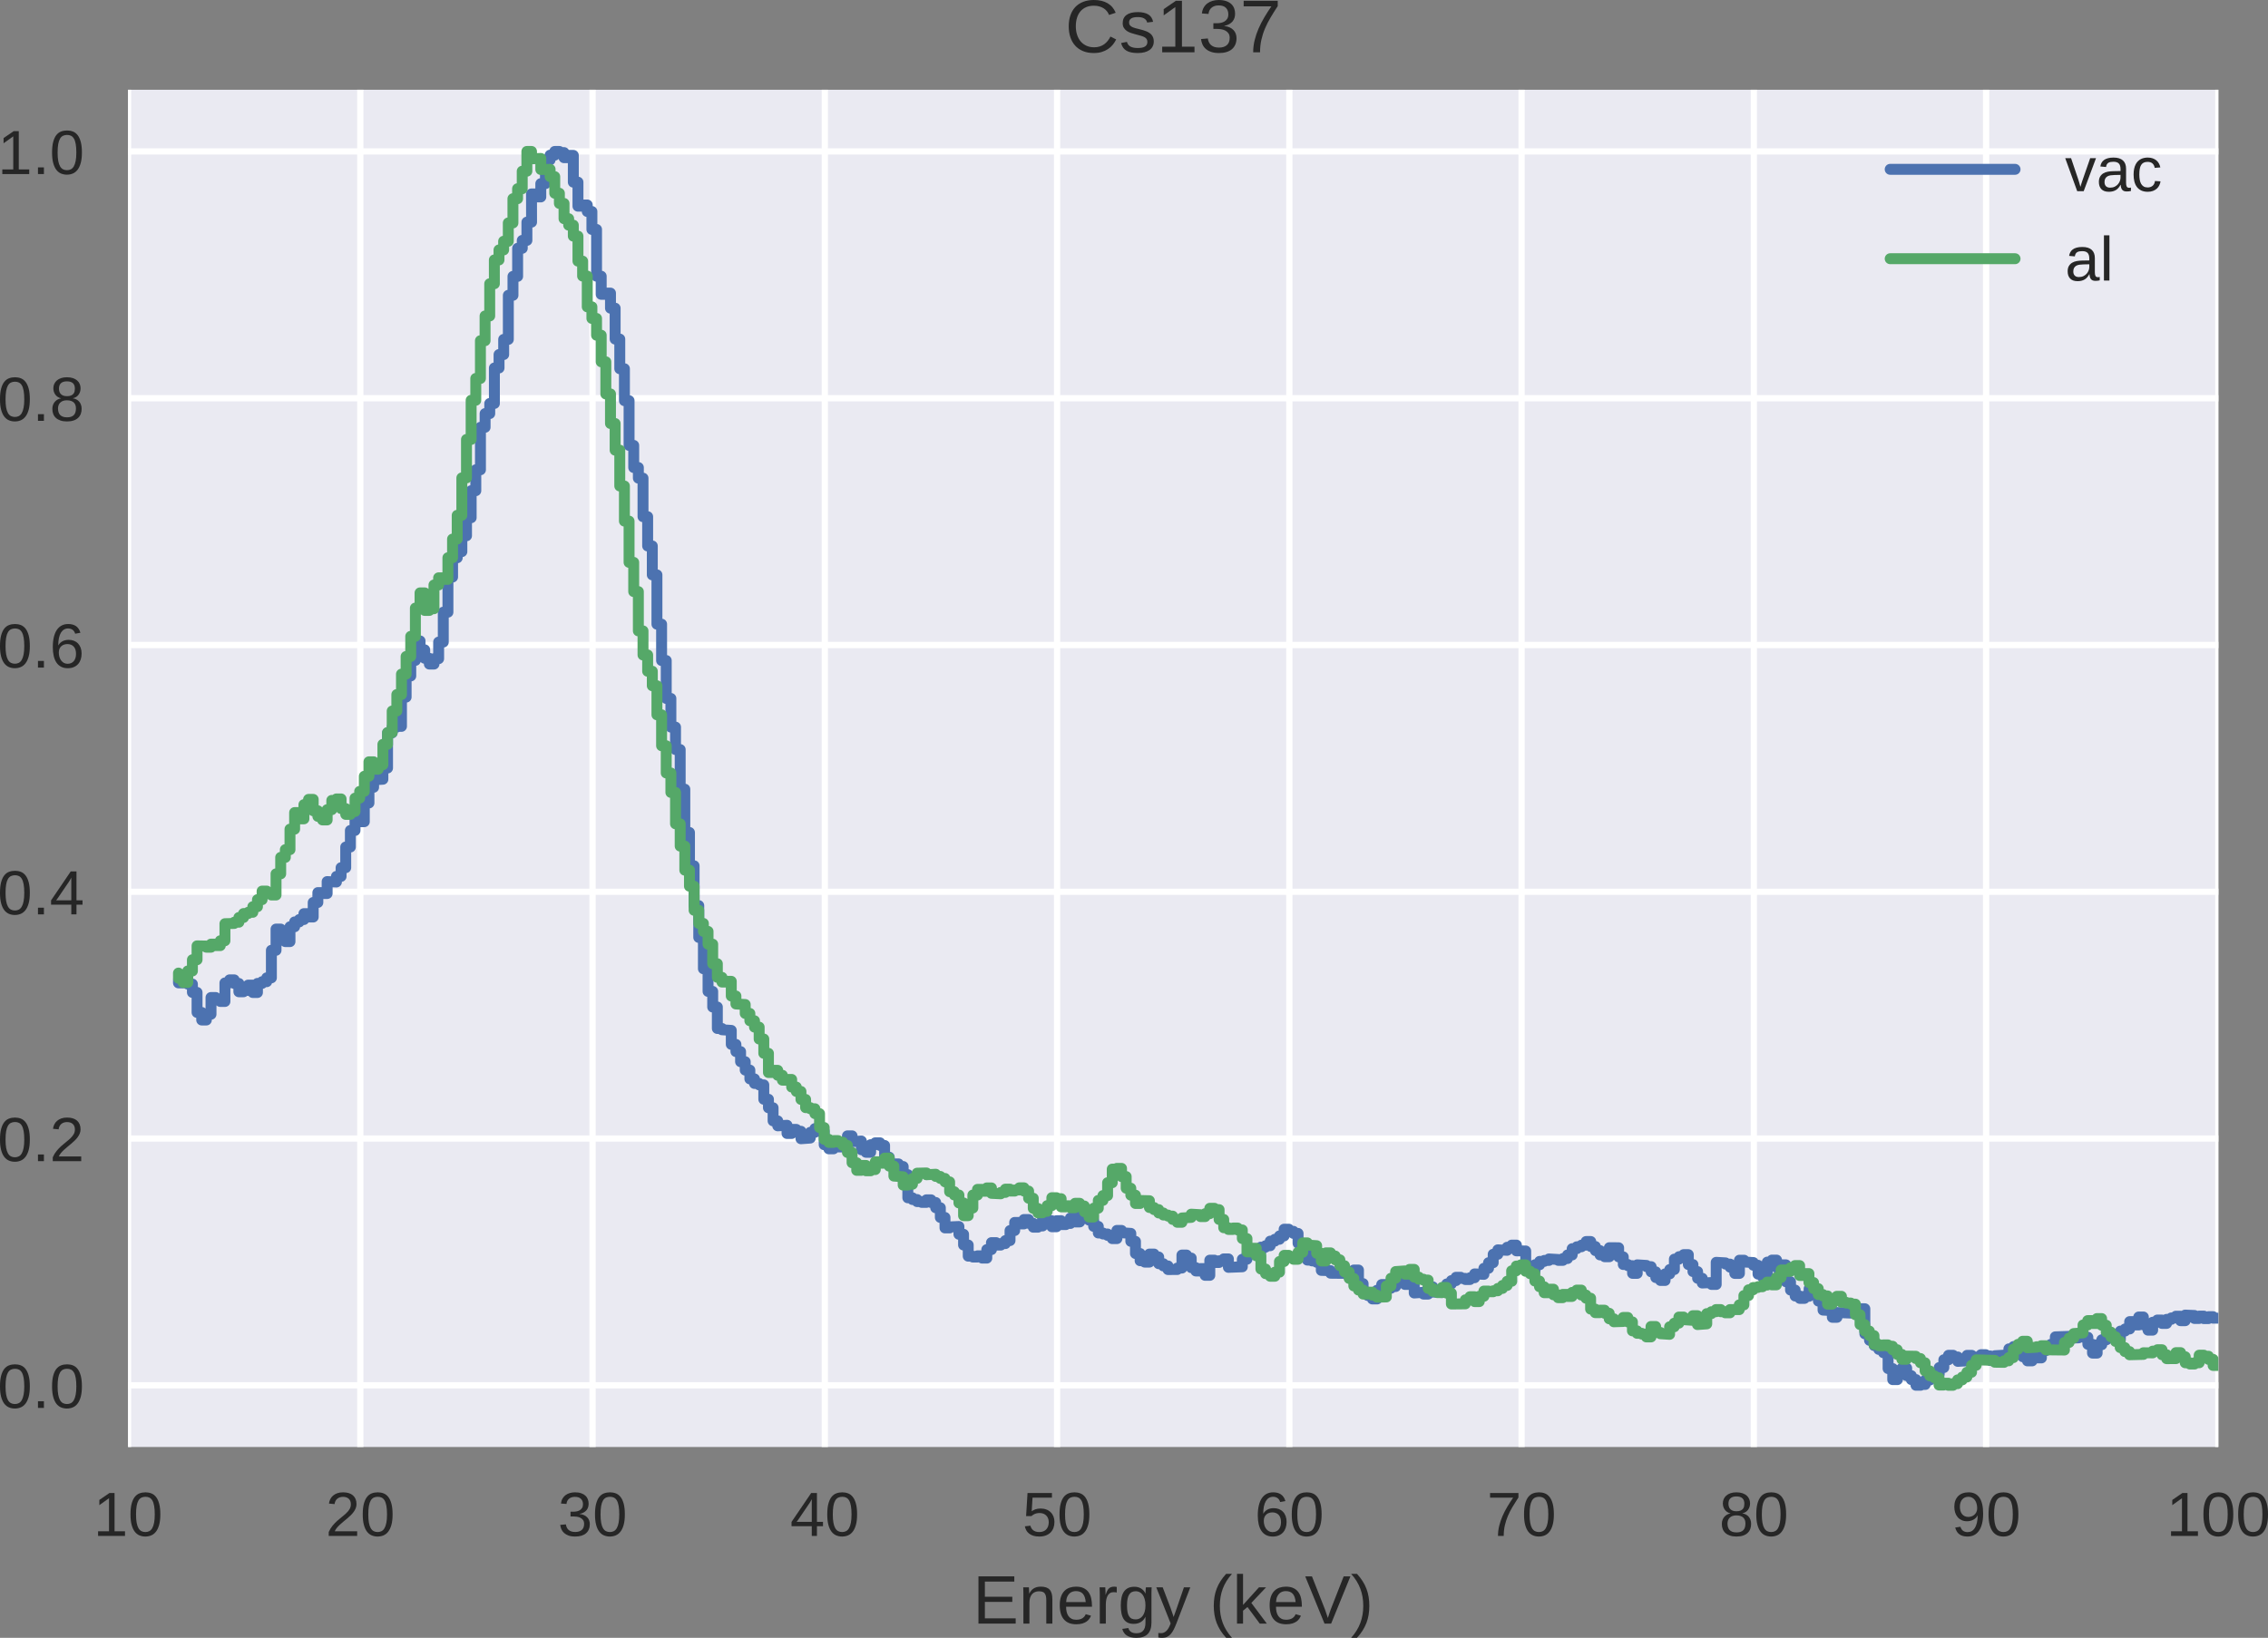 <?xml version="1.0" encoding="UTF-8" standalone="no"?>
<!-- Created with matplotlib (http://matplotlib.org/) -->

<svg
   xmlns:dc="http://purl.org/dc/elements/1.1/"
   xmlns:cc="http://creativecommons.org/ns#"
   xmlns:rdf="http://www.w3.org/1999/02/22-rdf-syntax-ns#"
   xmlns:svg="http://www.w3.org/2000/svg"
   xmlns="http://www.w3.org/2000/svg"
   xmlns:xlink="http://www.w3.org/1999/xlink"
   xmlns:sodipodi="http://sodipodi.sourceforge.net/DTD/sodipodi-0.dtd"
   xmlns:inkscape="http://www.inkscape.org/namespaces/inkscape"
   height="262.395pt"
   version="1.1"
   viewBox="0 0 363.261 262.395"
   width="363.261pt"
   id="svg366"
   sodipodi:docname="predict_Cs137.svg"
   inkscape:version="0.92.3 (2405546, 2018-03-11)">
  <rect x="0" y="0" width="363.261" height="262.395" fill="#808080" stroke="none"/>
  <sodipodi:namedview
     pagecolor="#ffffff"
     bordercolor="#666666"
     borderopacity="1"
     objecttolerance="10"
     gridtolerance="10"
     guidetolerance="10"
     inkscape:pageopacity="0"
     inkscape:pageshadow="2"
     inkscape:window-width="1366"
     inkscape:window-height="728"
     id="namedview368"
     showgrid="false"
     fit-margin-top="0"
     fit-margin-left="0"
     fit-margin-right="0"
     fit-margin-bottom="0"
     inkscape:zoom="1.2325264"
     inkscape:cx="523.48138"
     inkscape:cy="147.09198"
     inkscape:window-x="0"
     inkscape:window-y="0"
     inkscape:window-maximized="1"
     inkscape:current-layer="svg366" />
  <defs
     id="defs4"
     style="stroke-linecap:butt;stroke-linejoin:round">
    <style
       type="text/css"
       id="style2">
*{stroke-linecap:butt;stroke-linejoin:round;}
  </style>
  </defs>
  <g
     style="stroke-linecap:butt;stroke-linejoin:round"
     id="axes_1"
     transform="translate(-33.491,-20.181)">
    <g
       style="stroke-linecap:butt;stroke-linejoin:round"
       id="patch_2">
      <path
         inkscape:connector-curvature="0"
         id="path9"
         style="fill:#eaeaf2;stroke-linecap:butt;stroke-linejoin:round"
         d="M 54,252 H 388.8 V 34.56 H 54 Z" />
    </g>
    <g
       style="stroke-linecap:butt;stroke-linejoin:round"
       id="matplotlib.axis_1">
      <g
         style="stroke-linecap:butt;stroke-linejoin:round"
         id="xtick_1">
        <g
           style="stroke-linecap:butt;stroke-linejoin:round"
           id="line2d_1">
          <path
             inkscape:connector-curvature="0"
             id="path12"
             style="fill:none;stroke:#ffffff;stroke-linecap:round;stroke-linejoin:round"
             d="M 54,252 V 34.56"
             clip-path="url(#p217e995fdf)" />
        </g>
        <g
           style="stroke-linecap:butt;stroke-linejoin:round"
           id="line2d_2" />
        <g
           style="stroke-linecap:butt;stroke-linejoin:round"
           id="text_1">
          <!-- 10 -->
          <defs
             id="defs18">
            <path
               style="stroke-linecap:butt;stroke-linejoin:round"
               inkscape:connector-curvature="0"
               id="LiberationSans-31"
               d="m 7.625,0 v 7.469 h 17.516 v 52.938 L 9.625,49.312 v 8.312 l 16.25,11.172 h 8.109 V 7.469 h 16.75 V 0 Z" />
            <path
               style="stroke-linecap:butt;stroke-linejoin:round"
               inkscape:connector-curvature="0"
               id="LiberationSans-30"
               d="m 51.703,34.422 q 0,-9.906 -1.875,-16.672 -1.875,-6.766 -5.125,-10.938 -3.25,-4.172 -7.641,-5.984 -4.391,-1.812 -9.375,-1.812 -5.031,0 -9.375,1.812 -4.344,1.812 -7.547,5.953 Q 7.562,10.938 5.734,17.703 3.906,24.469 3.906,34.422 q 0,10.406 1.828,17.219 1.828,6.812 5.047,10.859 3.234,4.047 7.625,5.688 4.391,1.641 9.578,1.641 4.922,0 9.234,-1.641 Q 41.547,66.547 44.766,62.5 48,58.453 49.844,51.641 q 1.859,-6.812 1.859,-17.219 z m -8.922,0 q 0,8.203 -0.984,13.641 -0.969,5.453 -2.875,8.703 -1.906,3.25 -4.672,4.594 -2.75,1.344 -6.266,1.344 -3.719,0 -6.547,-1.375 -2.828,-1.359 -4.766,-4.609 -1.922,-3.25 -2.906,-8.703 -0.969,-5.438 -0.969,-13.594 0,-7.906 1,-13.328 1,-5.422 2.922,-8.719 1.938,-3.297 4.719,-4.734 2.781,-1.438 6.344,-1.438 3.469,0 6.25,1.438 2.781,1.438 4.703,4.734 1.938,3.297 2.984,8.719 1.062,5.422 1.062,13.328 z" />
          </defs>
          <g
             id="g24"
             transform="matrix(0.1,0,0,-0.1,48.439,266.247)"
             style="fill:#262626;stroke-linecap:butt;stroke-linejoin:round">
            <use
               height="100%"
               width="100%"
               y="0"
               x="0"
               style="stroke-linecap:butt;stroke-linejoin:round"
               id="use20"
               xlink:href="#LiberationSans-31" />
            <use
               height="100%"
               width="100%"
               y="0"
               style="stroke-linecap:butt;stroke-linejoin:round"
               id="use22"
               xlink:href="#LiberationSans-30"
               x="55.615" />
          </g>
        </g>
      </g>
      <g
         style="stroke-linecap:butt;stroke-linejoin:round"
         id="xtick_2">
        <g
           style="stroke-linecap:butt;stroke-linejoin:round"
           id="line2d_3">
          <path
             inkscape:connector-curvature="0"
             id="path28"
             style="fill:none;stroke:#ffffff;stroke-linecap:round;stroke-linejoin:round"
             d="M 91.2,252 V 34.56"
             clip-path="url(#p217e995fdf)" />
        </g>
        <g
           style="stroke-linecap:butt;stroke-linejoin:round"
           id="line2d_4" />
        <g
           style="stroke-linecap:butt;stroke-linejoin:round"
           id="text_2">
          <!-- 20 -->
          <defs
             id="defs33">
            <path
               style="stroke-linecap:butt;stroke-linejoin:round"
               inkscape:connector-curvature="0"
               id="LiberationSans-32"
               d="m 5.031,0 v 6.203 q 2.484,5.719 6.078,10.078 3.594,4.375 7.547,7.906 3.953,3.547 7.828,6.578 Q 30.375,33.797 33.5,36.812 q 3.125,3.031 5.047,6.344 1.938,3.328 1.938,7.531 0,2.922 -0.891,5.141 -0.875,2.234 -2.531,3.734 -1.656,1.516 -3.984,2.266 -2.312,0.766 -5.141,0.766 -2.641,0 -4.969,-0.734 -2.312,-0.719 -4.125,-2.188 Q 17.047,58.203 15.891,56.031 14.75,53.859 14.406,50.984 L 5.422,51.812 q 0.438,3.703 2.047,6.969 1.609,3.281 4.438,5.75 2.844,2.469 6.812,3.875 3.984,1.422 9.219,1.422 5.125,0 9.125,-1.219 4,-1.219 6.75,-3.625 2.766,-2.391 4.234,-5.906 1.469,-3.516 1.469,-8.094 0,-3.469 -1.25,-6.594 -1.25,-3.125 -3.328,-5.969 -2.062,-2.828 -4.797,-5.469 -2.734,-2.625 -5.719,-5.141 -2.969,-2.516 -6,-4.984 -3.031,-2.469 -5.703,-4.969 Q 20.062,15.375 17.969,12.812 15.875,10.25 14.703,7.469 H 50.594 V 0 Z" />
          </defs>
          <g
             id="g39"
             transform="matrix(0.1,0,0,-0.1,85.639,266.247)"
             style="fill:#262626;stroke-linecap:butt;stroke-linejoin:round">
            <use
               height="100%"
               width="100%"
               y="0"
               x="0"
               style="stroke-linecap:butt;stroke-linejoin:round"
               id="use35"
               xlink:href="#LiberationSans-32" />
            <use
               height="100%"
               width="100%"
               y="0"
               style="stroke-linecap:butt;stroke-linejoin:round"
               id="use37"
               xlink:href="#LiberationSans-30"
               x="55.615" />
          </g>
        </g>
      </g>
      <g
         style="stroke-linecap:butt;stroke-linejoin:round"
         id="xtick_3">
        <g
           style="stroke-linecap:butt;stroke-linejoin:round"
           id="line2d_5">
          <path
             inkscape:connector-curvature="0"
             id="path43"
             style="fill:none;stroke:#ffffff;stroke-linecap:round;stroke-linejoin:round"
             d="M 128.4,252 V 34.56"
             clip-path="url(#p217e995fdf)" />
        </g>
        <g
           style="stroke-linecap:butt;stroke-linejoin:round"
           id="line2d_6" />
        <g
           style="stroke-linecap:butt;stroke-linejoin:round"
           id="text_3">
          <!-- 30 -->
          <defs
             id="defs48">
            <path
               style="stroke-linecap:butt;stroke-linejoin:round"
               inkscape:connector-curvature="0"
               id="LiberationSans-33"
               d="m 51.219,19 q 0,-4.734 -1.547,-8.453 Q 48.141,6.844 45.188,4.266 42.234,1.703 37.859,0.359 33.5,-0.984 27.875,-0.984 q -6.391,0 -10.766,1.594 Q 12.75,2.203 9.906,4.812 7.078,7.422 5.656,10.766 4.25,14.109 3.812,17.672 L 12.891,18.5 q 0.391,-2.734 1.438,-4.984 Q 15.375,11.281 17.188,9.672 19,8.062 21.625,7.172 q 2.641,-0.875 6.25,-0.875 6.641,0 10.422,3.266 3.797,3.281 3.797,9.719 0,3.812 -1.688,6.125 -1.688,2.328 -4.203,3.625 -2.516,1.297 -5.469,1.734 -2.953,0.438 -5.438,0.438 H 20.312 V 38.812 h 4.781 q 2.5,0 5.172,0.516 2.688,0.516 4.906,1.859 2.234,1.344 3.672,3.641 1.438,2.297 1.438,5.859 0,5.516 -3.25,8.703 -3.234,3.203 -9.641,3.203 -5.812,0 -9.406,-2.984 Q 14.406,56.641 13.812,51.219 l -8.828,0.688 q 0.531,4.547 2.484,7.906 1.953,3.375 4.953,5.594 3.016,2.219 6.859,3.312 3.859,1.109 8.203,1.109 5.766,0 9.906,-1.453 4.156,-1.438 6.797,-3.906 2.641,-2.453 3.875,-5.781 1.25,-3.312 1.25,-7.078 0,-3.031 -0.828,-5.672 -0.828,-2.625 -2.594,-4.734 -1.75,-2.094 -4.469,-3.609 -2.703,-1.516 -6.516,-2.297 v -0.188 q 4.156,-0.438 7.234,-1.891 3.078,-1.438 5.078,-3.594 2,-2.141 3,-4.875 1,-2.734 1,-5.75 z" />
          </defs>
          <g
             id="g54"
             transform="matrix(0.1,0,0,-0.1,122.839,266.247)"
             style="fill:#262626;stroke-linecap:butt;stroke-linejoin:round">
            <use
               height="100%"
               width="100%"
               y="0"
               x="0"
               style="stroke-linecap:butt;stroke-linejoin:round"
               id="use50"
               xlink:href="#LiberationSans-33" />
            <use
               height="100%"
               width="100%"
               y="0"
               style="stroke-linecap:butt;stroke-linejoin:round"
               id="use52"
               xlink:href="#LiberationSans-30"
               x="55.615" />
          </g>
        </g>
      </g>
      <g
         style="stroke-linecap:butt;stroke-linejoin:round"
         id="xtick_4">
        <g
           style="stroke-linecap:butt;stroke-linejoin:round"
           id="line2d_7">
          <path
             inkscape:connector-curvature="0"
             id="path58"
             style="fill:none;stroke:#ffffff;stroke-linecap:round;stroke-linejoin:round"
             d="M 165.6,252 V 34.56"
             clip-path="url(#p217e995fdf)" />
        </g>
        <g
           style="stroke-linecap:butt;stroke-linejoin:round"
           id="line2d_8" />
        <g
           style="stroke-linecap:butt;stroke-linejoin:round"
           id="text_4">
          <!-- 40 -->
          <defs
             id="defs63">
            <path
               style="stroke-linecap:butt;stroke-linejoin:round"
               inkscape:connector-curvature="0"
               id="LiberationSans-34"
               d="M 43.016,15.578 V 0 H 34.719 V 15.578 H 2.297 v 6.828 l 31.5,46.391 h 9.219 V 22.516 H 52.688 v -6.938 z m -8.297,43.312 q -0.094,-0.25 -0.484,-0.953 -0.391,-0.703 -0.891,-1.594 -0.484,-0.875 -1,-1.781 -0.5,-0.906 -0.891,-1.484 L 13.812,27.094 Q 13.578,26.703 13.109,26.062 12.641,25.438 12.156,24.781 11.672,24.125 11.172,23.484 10.688,22.859 10.406,22.516 h 24.312 z" />
          </defs>
          <g
             id="g69"
             transform="matrix(0.1,0,0,-0.1,160.039,266.247)"
             style="fill:#262626;stroke-linecap:butt;stroke-linejoin:round">
            <use
               height="100%"
               width="100%"
               y="0"
               x="0"
               style="stroke-linecap:butt;stroke-linejoin:round"
               id="use65"
               xlink:href="#LiberationSans-34" />
            <use
               height="100%"
               width="100%"
               y="0"
               style="stroke-linecap:butt;stroke-linejoin:round"
               id="use67"
               xlink:href="#LiberationSans-30"
               x="55.615" />
          </g>
        </g>
      </g>
      <g
         style="stroke-linecap:butt;stroke-linejoin:round"
         id="xtick_5">
        <g
           style="stroke-linecap:butt;stroke-linejoin:round"
           id="line2d_9">
          <path
             inkscape:connector-curvature="0"
             id="path73"
             style="fill:none;stroke:#ffffff;stroke-linecap:round;stroke-linejoin:round"
             d="M 202.8,252 V 34.56"
             clip-path="url(#p217e995fdf)" />
        </g>
        <g
           style="stroke-linecap:butt;stroke-linejoin:round"
           id="line2d_10" />
        <g
           style="stroke-linecap:butt;stroke-linejoin:round"
           id="text_5">
          <!-- 50 -->
          <defs
             id="defs78">
            <path
               style="stroke-linecap:butt;stroke-linejoin:round"
               inkscape:connector-curvature="0"
               id="LiberationSans-35"
               d="m 51.422,22.406 q 0,-5.172 -1.562,-9.469 Q 48.297,8.641 45.219,5.531 42.141,2.438 37.578,0.719 33.016,-0.984 27,-0.984 q -5.422,0 -9.453,1.266 -4.016,1.281 -6.812,3.5 Q 7.953,6 6.312,8.984 4.688,11.969 4,15.375 l 8.891,1.031 q 0.531,-1.953 1.5,-3.781 Q 15.375,10.797 17.062,9.344 18.75,7.906 21.219,7.047 q 2.469,-0.844 5.984,-0.844 3.406,0 6.188,1.047 2.797,1.047 4.766,3.094 1.984,2.062 3.047,5.031 1.078,2.984 1.078,6.844 0,3.172 -1.031,5.828 -1.016,2.672 -2.922,4.594 -1.906,1.938 -4.672,3 -2.75,1.078 -6.266,1.078 -2.188,0 -4.047,-0.391 Q 21.484,35.938 19.891,35.25 18.312,34.578 17.016,33.672 15.719,32.766 14.594,31.781 H 6 L 8.297,68.797 H 47.406 v -7.469 H 16.312 L 14.984,39.5 q 2.344,1.812 5.859,3.094 3.516,1.297 8.359,1.297 5.125,0 9.219,-1.562 4.109,-1.562 6.984,-4.422 2.891,-2.844 4.453,-6.797 1.562,-3.953 1.562,-8.703 z" />
          </defs>
          <g
             id="g84"
             transform="matrix(0.1,0,0,-0.1,197.239,266.247)"
             style="fill:#262626;stroke-linecap:butt;stroke-linejoin:round">
            <use
               height="100%"
               width="100%"
               y="0"
               x="0"
               style="stroke-linecap:butt;stroke-linejoin:round"
               id="use80"
               xlink:href="#LiberationSans-35" />
            <use
               height="100%"
               width="100%"
               y="0"
               style="stroke-linecap:butt;stroke-linejoin:round"
               id="use82"
               xlink:href="#LiberationSans-30"
               x="55.615" />
          </g>
        </g>
      </g>
      <g
         style="stroke-linecap:butt;stroke-linejoin:round"
         id="xtick_6">
        <g
           style="stroke-linecap:butt;stroke-linejoin:round"
           id="line2d_11">
          <path
             inkscape:connector-curvature="0"
             id="path88"
             style="fill:none;stroke:#ffffff;stroke-linecap:round;stroke-linejoin:round"
             d="M 240,252 V 34.56"
             clip-path="url(#p217e995fdf)" />
        </g>
        <g
           style="stroke-linecap:butt;stroke-linejoin:round"
           id="line2d_12" />
        <g
           style="stroke-linecap:butt;stroke-linejoin:round"
           id="text_6">
          <!-- 60 -->
          <defs
             id="defs93">
            <path
               style="stroke-linecap:butt;stroke-linejoin:round"
               inkscape:connector-curvature="0"
               id="LiberationSans-36"
               d="m 51.219,22.516 q 0,-5.188 -1.438,-9.516 -1.438,-4.312 -4.25,-7.422 Q 42.719,2.484 38.562,0.75 34.422,-0.984 29,-0.984 q -6,0 -10.5,2.297 Q 14.016,3.609 11.031,7.922 8.062,12.25 6.562,18.531 5.078,24.812 5.078,32.812 q 0,9.188 1.688,16.109 1.688,6.938 4.859,11.578 3.172,4.641 7.734,6.984 4.562,2.344 10.328,2.344 3.516,0 6.594,-0.734 3.078,-0.734 5.594,-2.375 2.516,-1.625 4.406,-4.312 1.906,-2.688 3.031,-6.594 l -8.391,-1.516 q -1.375,4.438 -4.375,6.422 -3,1.984 -6.953,1.984 -3.609,0 -6.547,-1.719 Q 20.125,59.281 18.062,55.875 16.016,52.484 14.906,47.359 13.812,42.234 13.812,35.406 q 2.406,4.438 6.75,6.75 4.344,2.328 9.953,2.328 4.688,0 8.5,-1.516 3.812,-1.516 6.516,-4.375 Q 48.25,35.75 49.734,31.672 51.219,27.594 51.219,22.516 Z M 42.281,22.125 q 0,3.562 -0.875,6.438 -0.875,2.891 -2.641,4.906 -1.75,2.031 -4.344,3.125 -2.578,1.109 -6,1.109 -2.391,0 -4.844,-0.719 Q 21.141,36.281 19.156,34.688 17.188,33.109 15.938,30.516 14.703,27.938 14.703,24.219 q 0,-3.812 0.969,-7.109 0.984,-3.297 2.812,-5.734 1.828,-2.438 4.406,-3.859 2.594,-1.406 5.828,-1.406 3.172,0 5.688,1.094 2.516,1.094 4.266,3.172 1.766,2.078 2.688,5.047 0.922,2.984 0.922,6.703 z" />
          </defs>
          <g
             id="g99"
             transform="matrix(0.1,0,0,-0.1,234.439,266.247)"
             style="fill:#262626;stroke-linecap:butt;stroke-linejoin:round">
            <use
               height="100%"
               width="100%"
               y="0"
               x="0"
               style="stroke-linecap:butt;stroke-linejoin:round"
               id="use95"
               xlink:href="#LiberationSans-36" />
            <use
               height="100%"
               width="100%"
               y="0"
               style="stroke-linecap:butt;stroke-linejoin:round"
               id="use97"
               xlink:href="#LiberationSans-30"
               x="55.615" />
          </g>
        </g>
      </g>
      <g
         style="stroke-linecap:butt;stroke-linejoin:round"
         id="xtick_7">
        <g
           style="stroke-linecap:butt;stroke-linejoin:round"
           id="line2d_13">
          <path
             inkscape:connector-curvature="0"
             id="path103"
             style="fill:none;stroke:#ffffff;stroke-linecap:round;stroke-linejoin:round"
             d="M 277.2,252 V 34.56"
             clip-path="url(#p217e995fdf)" />
        </g>
        <g
           style="stroke-linecap:butt;stroke-linejoin:round"
           id="line2d_14" />
        <g
           style="stroke-linecap:butt;stroke-linejoin:round"
           id="text_7">
          <!-- 70 -->
          <defs
             id="defs108">
            <path
               style="stroke-linecap:butt;stroke-linejoin:round"
               inkscape:connector-curvature="0"
               id="LiberationSans-37"
               d="M 50.594,61.672 Q 45.406,53.766 41.062,46.453 36.719,39.156 33.594,31.75 30.469,24.359 28.734,16.578 27,8.797 27,0 h -9.172 q 0,8.25 1.953,16.188 1.953,7.938 5.266,15.578 3.328,7.641 7.719,15.016 4.391,7.375 9.328,14.547 H 5.125 v 7.469 h 45.469 z" />
          </defs>
          <g
             id="g114"
             transform="matrix(0.1,0,0,-0.1,271.639,266.247)"
             style="fill:#262626;stroke-linecap:butt;stroke-linejoin:round">
            <use
               height="100%"
               width="100%"
               y="0"
               x="0"
               style="stroke-linecap:butt;stroke-linejoin:round"
               id="use110"
               xlink:href="#LiberationSans-37" />
            <use
               height="100%"
               width="100%"
               y="0"
               style="stroke-linecap:butt;stroke-linejoin:round"
               id="use112"
               xlink:href="#LiberationSans-30"
               x="55.615" />
          </g>
        </g>
      </g>
      <g
         style="stroke-linecap:butt;stroke-linejoin:round"
         id="xtick_8">
        <g
           style="stroke-linecap:butt;stroke-linejoin:round"
           id="line2d_15">
          <path
             inkscape:connector-curvature="0"
             id="path118"
             style="fill:none;stroke:#ffffff;stroke-linecap:round;stroke-linejoin:round"
             d="M 314.4,252 V 34.56"
             clip-path="url(#p217e995fdf)" />
        </g>
        <g
           style="stroke-linecap:butt;stroke-linejoin:round"
           id="line2d_16" />
        <g
           style="stroke-linecap:butt;stroke-linejoin:round"
           id="text_8">
          <!-- 80 -->
          <defs
             id="defs123">
            <path
               style="stroke-linecap:butt;stroke-linejoin:round"
               inkscape:connector-curvature="0"
               id="LiberationSans-38"
               d="m 51.266,19.188 q 0,-4.391 -1.391,-8.078 -1.391,-3.688 -4.25,-6.375 -2.844,-2.688 -7.297,-4.203 -4.438,-1.516 -10.5,-1.516 -6.047,0 -10.469,1.516 Q 12.938,2.047 10.031,4.703 7.125,7.375 5.734,11.062 4.344,14.75 4.344,19.094 q 0,3.766 1.141,6.688 1.156,2.938 3.078,5.047 1.938,2.125 4.406,3.422 2.469,1.297 5.094,1.734 V 36.188 q -2.875,0.672 -5.156,2.188 -2.266,1.516 -3.812,3.641 -1.531,2.125 -2.344,4.703 -0.797,2.594 -0.797,5.484 0,3.609 1.391,6.797 1.391,3.203 4.125,5.625 2.734,2.422 6.781,3.812 4.062,1.391 9.391,1.391 5.609,0 9.734,-1.422 Q 41.5,67 44.203,64.578 46.922,62.156 48.234,58.938 49.562,55.719 49.562,52.094 q 0,-2.828 -0.812,-5.422 -0.797,-2.578 -2.344,-4.703 -1.531,-2.125 -3.812,-3.625 -2.266,-1.484 -5.234,-2.062 v -0.203 q 2.969,-0.484 5.5,-1.781 2.547,-1.281 4.406,-3.406 1.859,-2.125 2.922,-5.062 1.078,-2.922 1.078,-6.641 z M 40.438,51.609 q 0,2.594 -0.672,4.734 -0.656,2.156 -2.172,3.688 -1.516,1.547 -3.953,2.391 -2.438,0.859 -6,0.859 -3.469,0 -5.859,-0.859 -2.391,-0.844 -3.938,-2.391 Q 16.312,58.5 15.625,56.344 q -0.688,-2.141 -0.688,-4.734 0,-2.047 0.531,-4.203 0.547,-2.141 1.953,-3.906 1.422,-1.75 3.906,-2.875 2.5,-1.125 6.406,-1.125 4.156,0 6.672,1.125 2.516,1.125 3.844,2.875 1.344,1.766 1.766,3.906 0.422,2.156 0.422,4.203 z m 1.703,-31.594 q 0,2.5 -0.688,4.812 -0.688,2.328 -2.344,4.109 -1.656,1.781 -4.469,2.875 -2.797,1.094 -7,1.094 -3.859,0 -6.578,-1.094 -2.703,-1.094 -4.391,-2.906 -1.688,-1.812 -2.469,-4.188 -0.781,-2.359 -0.781,-4.891 0,-3.172 0.781,-5.797 0.781,-2.609 2.484,-4.484 1.719,-1.875 4.5,-2.906 2.781,-1.031 6.75,-1.031 4,0 6.734,1.031 2.734,1.031 4.391,2.906 1.656,1.875 2.359,4.531 0.719,2.672 0.719,5.938 z" />
          </defs>
          <g
             id="g129"
             transform="matrix(0.1,0,0,-0.1,308.839,266.247)"
             style="fill:#262626;stroke-linecap:butt;stroke-linejoin:round">
            <use
               height="100%"
               width="100%"
               y="0"
               x="0"
               style="stroke-linecap:butt;stroke-linejoin:round"
               id="use125"
               xlink:href="#LiberationSans-38" />
            <use
               height="100%"
               width="100%"
               y="0"
               style="stroke-linecap:butt;stroke-linejoin:round"
               id="use127"
               xlink:href="#LiberationSans-30"
               x="55.615" />
          </g>
        </g>
      </g>
      <g
         style="stroke-linecap:butt;stroke-linejoin:round"
         id="xtick_9">
        <g
           style="stroke-linecap:butt;stroke-linejoin:round"
           id="line2d_17">
          <path
             inkscape:connector-curvature="0"
             id="path133"
             style="fill:none;stroke:#ffffff;stroke-linecap:round;stroke-linejoin:round"
             d="M 351.6,252 V 34.56"
             clip-path="url(#p217e995fdf)" />
        </g>
        <g
           style="stroke-linecap:butt;stroke-linejoin:round"
           id="line2d_18" />
        <g
           style="stroke-linecap:butt;stroke-linejoin:round"
           id="text_9">
          <!-- 90 -->
          <defs
             id="defs138">
            <path
               style="stroke-linecap:butt;stroke-linejoin:round"
               inkscape:connector-curvature="0"
               id="LiberationSans-39"
               d="m 50.875,35.797 q 0,-9.188 -1.734,-16.094 -1.734,-6.906 -4.953,-11.5 -3.219,-4.594 -7.844,-6.891 -4.609,-2.297 -10.359,-2.297 -3.969,0 -7.141,0.812 -3.172,0.812 -5.672,2.516 -2.484,1.703 -4.25,4.438 -1.75,2.734 -2.812,6.594 L 14.5,14.703 q 1.375,-4.453 4.281,-6.531 2.906,-2.062 7.344,-2.062 3.562,0 6.516,1.672 2.953,1.688 5.031,5.062 2.078,3.375 3.25,8.453 Q 42.094,26.375 42.188,33.203 41.156,30.906 39.375,29.094 37.594,27.297 35.328,26.047 33.062,24.812 30.422,24.141 q -2.641,-0.656 -5.328,-0.656 -4.688,0 -8.469,1.688 -3.781,1.688 -6.422,4.703 Q 7.562,32.906 6.125,37.172 4.688,41.453 4.688,46.688 q 0,5.312 1.531,9.609 1.547,4.297 4.469,7.297 2.938,3.016 7.203,4.625 4.281,1.609 9.703,1.609 11.469,0 17.375,-8.5 5.906,-8.5 5.906,-25.531 z m -9.562,8.484 q 0,3.812 -0.906,7.172 -0.906,3.375 -2.688,5.859 -1.781,2.5 -4.391,3.938 -2.609,1.453 -6.031,1.453 -3.172,0 -5.719,-1.125 -2.531,-1.125 -4.297,-3.203 -1.75,-2.078 -2.703,-5.062 Q 13.625,50.344 13.625,46.688 q 0,-3.469 0.844,-6.453 0.859,-2.984 2.562,-5.156 1.719,-2.172 4.25,-3.422 2.547,-1.234 5.922,-1.234 2.438,0 4.953,0.828 2.516,0.828 4.531,2.531 2.031,1.719 3.328,4.328 1.297,2.609 1.297,6.172 z" />
          </defs>
          <g
             id="g144"
             transform="matrix(0.1,0,0,-0.1,346.039,266.247)"
             style="fill:#262626;stroke-linecap:butt;stroke-linejoin:round">
            <use
               height="100%"
               width="100%"
               y="0"
               x="0"
               style="stroke-linecap:butt;stroke-linejoin:round"
               id="use140"
               xlink:href="#LiberationSans-39" />
            <use
               height="100%"
               width="100%"
               y="0"
               style="stroke-linecap:butt;stroke-linejoin:round"
               id="use142"
               xlink:href="#LiberationSans-30"
               x="55.615" />
          </g>
        </g>
      </g>
      <g
         style="stroke-linecap:butt;stroke-linejoin:round"
         id="xtick_10">
        <g
           style="stroke-linecap:butt;stroke-linejoin:round"
           id="line2d_19">
          <path
             inkscape:connector-curvature="0"
             id="path148"
             style="fill:none;stroke:#ffffff;stroke-linecap:round;stroke-linejoin:round"
             d="M 388.8,252 V 34.56"
             clip-path="url(#p217e995fdf)" />
        </g>
        <g
           style="stroke-linecap:butt;stroke-linejoin:round"
           id="line2d_20" />
        <g
           style="stroke-linecap:butt;stroke-linejoin:round"
           id="text_10">
          <!-- 100 -->
          <g
             id="g158"
             transform="matrix(0.1,0,0,-0.1,380.459,266.247)"
             style="fill:#262626;stroke-linecap:butt;stroke-linejoin:round">
            <use
               height="100%"
               width="100%"
               y="0"
               x="0"
               style="stroke-linecap:butt;stroke-linejoin:round"
               id="use152"
               xlink:href="#LiberationSans-31" />
            <use
               height="100%"
               width="100%"
               y="0"
               style="stroke-linecap:butt;stroke-linejoin:round"
               id="use154"
               xlink:href="#LiberationSans-30"
               x="55.615" />
            <use
               height="100%"
               width="100%"
               y="0"
               style="stroke-linecap:butt;stroke-linejoin:round"
               id="use156"
               xlink:href="#LiberationSans-30"
               x="111.23" />
          </g>
        </g>
      </g>
      <g
         style="stroke-linecap:butt;stroke-linejoin:round"
         id="text_11">
        <!-- Energy (keV) -->
        <defs
           id="defs173">
          <path
             style="stroke-linecap:butt;stroke-linejoin:round"
             inkscape:connector-curvature="0"
             id="LiberationSans-45"
             d="M 8.203,0 V 68.797 H 60.406 V 61.188 h -42.875 V 39.109 h 39.938 V 31.594 H 17.531 V 7.625 h 44.875 V 0 Z" />
          <path
             style="stroke-linecap:butt;stroke-linejoin:round"
             inkscape:connector-curvature="0"
             id="LiberationSans-6e"
             d="m 40.281,0 v 33.5 q 0,3.859 -0.562,6.438 -0.562,2.594 -1.828,4.172 -1.266,1.594 -3.344,2.25 -2.078,0.656 -5.156,0.656 -3.125,0 -5.641,-1.094 Q 21.234,44.828 19.453,42.75 17.672,40.672 16.688,37.625 15.719,34.578 15.719,30.609 V 0 H 6.938 v 41.547 q 0,1.672 -0.031,3.5 Q 6.891,46.875 6.828,48.5 6.781,50.141 6.734,51.312 6.688,52.484 6.641,52.828 H 14.938 q 0.047,-0.234 0.094,-1.312 0.062,-1.078 0.125,-2.469 0.078,-1.391 0.125,-2.828 0.047,-1.438 0.047,-2.422 h 0.156 q 1.266,2.297 2.781,4.156 1.516,1.859 3.516,3.141 2,1.297 4.578,2 2.594,0.719 6.016,0.719 4.391,0 7.562,-1.078 3.172,-1.078 5.219,-3.328 2.062,-2.234 3.016,-5.781 Q 49.125,40.094 49.125,35.203 V 0 Z" />
          <path
             style="stroke-linecap:butt;stroke-linejoin:round"
             inkscape:connector-curvature="0"
             id="LiberationSans-65"
             d="m 13.484,24.562 q 0,-4.156 0.844,-7.656 0.859,-3.484 2.641,-6 1.781,-2.5 4.562,-3.906 2.781,-1.391 6.688,-1.391 5.719,0 9.156,2.297 3.453,2.297 4.672,5.812 L 49.75,11.531 Q 48.922,9.328 47.438,7.109 45.953,4.891 43.453,3.094 40.969,1.312 37.234,0.156 33.5,-0.984 28.219,-0.984 16.5,-0.984 10.375,6 4.25,12.984 4.25,26.766 q 0,7.422 1.844,12.562 1.859,5.156 5.078,8.375 3.234,3.219 7.531,4.656 Q 23,53.812 27.875,53.812 q 6.641,0 11.109,-2.156 4.469,-2.141 7.172,-5.938 2.719,-3.781 3.859,-8.906 1.156,-5.125 1.156,-11.078 V 24.562 Z m 28.609,6.734 q -0.734,8.359 -4.25,12.188 -3.516,3.828 -10.109,3.828 -2.203,0 -4.625,-0.703 -2.406,-0.703 -4.453,-2.516 -2.047,-1.812 -3.469,-4.922 -1.422,-3.094 -1.609,-7.875 z" />
          <path
             style="stroke-linecap:butt;stroke-linejoin:round"
             inkscape:connector-curvature="0"
             id="LiberationSans-72"
             d="m 6.938,0 v 40.531 q 0,1.656 -0.031,3.391 Q 6.891,45.656 6.828,47.266 6.781,48.875 6.734,50.281 6.688,51.703 6.641,52.828 H 14.938 q 0.047,-1.125 0.125,-2.562 0.078,-1.438 0.141,-2.953 0.078,-1.516 0.094,-2.906 0.031,-1.391 0.031,-2.359 H 15.531 Q 16.453,45.062 17.5,47.281 q 1.062,2.234 2.469,3.672 1.422,1.438 3.375,2.141 1.953,0.719 4.734,0.719 1.078,0 2.047,-0.172 0.984,-0.172 1.516,-0.312 v -8.062 q -0.875,0.25 -2.047,0.359 -1.172,0.125 -2.641,0.125 -3.031,0 -5.156,-1.375 -2.125,-1.359 -3.469,-3.781 Q 17,38.188 16.359,34.844 15.719,31.5 15.719,27.547 V 0 Z" />
          <path
             style="stroke-linecap:butt;stroke-linejoin:round"
             inkscape:connector-curvature="0"
             id="LiberationSans-67"
             d="m 26.766,-20.75 q -4.547,0 -8.062,0.938 -3.516,0.922 -6.016,2.656 -2.484,1.719 -4.047,4.125 -1.562,2.391 -2.25,5.312 l 8.844,1.266 q 0.875,-3.656 3.875,-5.625 Q 22.125,-14.062 27,-14.062 q 2.984,0 5.422,0.828 2.438,0.828 4.141,2.672 1.719,1.828 2.641,4.766 0.938,2.922 0.938,7.109 v 8.5 h -0.094 Q 39.062,7.812 37.625,5.984 36.188,4.156 34.109,2.734 32.031,1.312 29.297,0.453 q -2.734,-0.844 -6.25,-0.844 -5.031,0 -8.625,1.688 -3.578,1.688 -5.859,5.047 -2.266,3.375 -3.312,8.375 -1.047,5.016 -1.047,11.594 0,6.359 1.047,11.438 1.047,5.078 3.406,8.609 2.375,3.547 6.156,5.422 3.797,1.875 9.219,1.875 5.609,0 9.734,-2.562 4.125,-2.562 6.375,-7.297 h 0.094 q 0,1.219 0.062,2.734 0.078,1.516 0.156,2.859 0.078,1.344 0.172,2.312 0.094,0.984 0.203,1.125 h 8.344 q -0.047,-0.438 -0.094,-1.484 -0.047,-1.047 -0.109,-2.516 -0.047,-1.469 -0.078,-3.25 -0.016,-1.781 -0.016,-3.688 v -40.375 q 0,-11.094 -5.453,-16.672 -5.438,-5.594 -16.656,-5.594 z m 13.375,47.172 q 0,5.516 -1.203,9.438 -1.188,3.938 -3.141,6.422 -1.953,2.5 -4.469,3.672 Q 28.812,47.125 26.172,47.125 q -3.375,0 -5.797,-1.172 -2.406,-1.172 -4,-3.688 Q 14.797,39.75 14.031,35.812 q -0.75,-3.922 -0.75,-9.391 0,-5.719 0.75,-9.609 0.766,-3.875 2.328,-6.266 1.562,-2.391 3.953,-3.422 2.391,-1.016 5.719,-1.016 2.625,0 5.141,1.109 2.516,1.125 4.516,3.562 2.016,2.453 3.234,6.312 1.219,3.859 1.219,9.328 z" />
          <path
             style="stroke-linecap:butt;stroke-linejoin:round"
             inkscape:connector-curvature="0"
             id="LiberationSans-79"
             d="m 29.5,0 q -1.859,-4.781 -3.797,-8.609 -1.922,-3.844 -4.312,-6.547 Q 19,-17.875 16.062,-19.312 13.141,-20.75 9.328,-20.75 q -1.656,0 -3.078,0.094 -1.422,0.094 -2.984,0.438 v 6.594 q 0.938,-0.141 2.109,-0.219 1.172,-0.078 2,-0.078 3.859,0 7.172,2.891 3.328,2.875 5.812,9.172 L 21.188,0.25 0.25,52.828 H 9.625 L 20.75,23.641 Q 21.234,22.312 21.984,20.109 22.75,17.922 23.5,15.719 q 0.766,-2.188 1.344,-3.953 0.594,-1.75 0.688,-2.188 0.156,0.531 0.719,2.109 0.562,1.594 1.266,3.547 0.703,1.953 1.438,3.953 0.734,2 1.219,3.469 L 40.531,52.828 h 9.281 z" />
          <path
             style="stroke-linecap:butt;stroke-linejoin:round"
             inkscape:connector-curvature="0"
             d=""
             id="LiberationSans-20" />
          <path
             style="stroke-linecap:butt;stroke-linejoin:round"
             inkscape:connector-curvature="0"
             id="LiberationSans-28"
             d="m 6.203,25.984 q 0,6.781 1.016,12.984 1.031,6.203 3.219,11.906 2.203,5.719 5.625,11.078 3.422,5.375 8.156,10.516 h 8.5 Q 28.125,67.328 24.781,61.938 q -3.344,-5.391 -5.5,-11.141 -2.141,-5.734 -3.188,-11.938 -1.047,-6.188 -1.047,-12.984 0,-6.781 1.047,-12.984 1.047,-6.203 3.188,-11.969 2.156,-5.75 5.5,-11.125 3.344,-5.375 7.938,-10.5 h -8.5 q -4.734,5.125 -8.156,10.5 -3.422,5.375 -5.625,11.078 Q 8.25,6.594 7.219,12.766 6.203,18.953 6.203,25.781 Z" />
          <path
             style="stroke-linecap:butt;stroke-linejoin:round"
             inkscape:connector-curvature="0"
             id="LiberationSans-6b"
             d="m 39.844,0 -17.875,24.125 -6.438,-5.328 V 0 H 6.734 V 72.469 H 15.531 V 27.203 l 23.188,25.625 h 10.312 L 27.594,30.125 50.141,0 Z" />
          <path
             style="stroke-linecap:butt;stroke-linejoin:round"
             inkscape:connector-curvature="0"
             id="LiberationSans-56"
             d="M 38.188,0 H 28.516 L 0.438,68.797 H 10.25 l 19.047,-48.438 q 0.734,-2.188 1.469,-4.375 0.734,-2.172 1.312,-3.875 0.688,-2 1.328,-3.906 0.578,1.812 1.266,3.812 0.578,1.703 1.281,3.844 0.719,2.156 1.547,4.5 l 18.953,48.438 h 9.812 z" />
          <path
             style="stroke-linecap:butt;stroke-linejoin:round"
             inkscape:connector-curvature="0"
             id="LiberationSans-29"
             d="m 27.094,25.781 q 0,-6.828 -1.031,-13.016 Q 25.047,6.594 22.844,0.875 q -2.188,-5.703 -5.609,-11.078 -3.422,-5.375 -8.156,-10.5 H 0.594 q 4.578,5.125 7.922,10.5 3.344,5.375 5.484,11.125 2.156,5.766 3.203,11.969 1.062,6.203 1.062,12.984 0,6.797 -1.062,12.984 Q 16.156,45.062 14,50.797 11.859,56.547 8.516,61.938 5.172,67.328 0.594,72.469 H 9.078 Q 13.812,67.328 17.234,61.953 20.656,56.594 22.844,50.875 25.047,45.172 26.062,38.969 27.094,32.766 27.094,25.984 Z" />
        </defs>
        <g
           id="g199"
           transform="matrix(0.11,0,0,-0.11,189.307,280.293)"
           style="fill:#262626;stroke-linecap:butt;stroke-linejoin:round">
          <use
             height="100%"
             width="100%"
             y="0"
             x="0"
             style="stroke-linecap:butt;stroke-linejoin:round"
             id="use175"
             xlink:href="#LiberationSans-45" />
          <use
             height="100%"
             width="100%"
             y="0"
             style="stroke-linecap:butt;stroke-linejoin:round"
             id="use177"
             xlink:href="#LiberationSans-6e"
             x="66.699" />
          <use
             height="100%"
             width="100%"
             y="0"
             style="stroke-linecap:butt;stroke-linejoin:round"
             id="use179"
             xlink:href="#LiberationSans-65"
             x="122.314" />
          <use
             height="100%"
             width="100%"
             y="0"
             style="stroke-linecap:butt;stroke-linejoin:round"
             id="use181"
             xlink:href="#LiberationSans-72"
             x="177.93" />
          <use
             height="100%"
             width="100%"
             y="0"
             style="stroke-linecap:butt;stroke-linejoin:round"
             id="use183"
             xlink:href="#LiberationSans-67"
             x="211.23" />
          <use
             height="100%"
             width="100%"
             y="0"
             style="stroke-linecap:butt;stroke-linejoin:round"
             id="use185"
             xlink:href="#LiberationSans-79"
             x="266.846" />
          <use
             height="100%"
             width="100%"
             y="0"
             style="stroke-linecap:butt;stroke-linejoin:round"
             id="use187"
             xlink:href="#LiberationSans-20"
             x="316.846" />
          <use
             height="100%"
             width="100%"
             y="0"
             style="stroke-linecap:butt;stroke-linejoin:round"
             id="use189"
             xlink:href="#LiberationSans-28"
             x="344.629" />
          <use
             height="100%"
             width="100%"
             y="0"
             style="stroke-linecap:butt;stroke-linejoin:round"
             id="use191"
             xlink:href="#LiberationSans-6b"
             x="377.93" />
          <use
             height="100%"
             width="100%"
             y="0"
             style="stroke-linecap:butt;stroke-linejoin:round"
             id="use193"
             xlink:href="#LiberationSans-65"
             x="427.93" />
          <use
             height="100%"
             width="100%"
             y="0"
             style="stroke-linecap:butt;stroke-linejoin:round"
             id="use195"
             xlink:href="#LiberationSans-56"
             x="483.545" />
          <use
             height="100%"
             width="100%"
             y="0"
             style="stroke-linecap:butt;stroke-linejoin:round"
             id="use197"
             xlink:href="#LiberationSans-29"
             x="550.244" />
        </g>
      </g>
    </g>
    <g
       style="stroke-linecap:butt;stroke-linejoin:round"
       id="matplotlib.axis_2">
      <g
         style="stroke-linecap:butt;stroke-linejoin:round"
         id="ytick_1">
        <g
           style="stroke-linecap:butt;stroke-linejoin:round"
           id="line2d_21">
          <path
             inkscape:connector-curvature="0"
             id="path203"
             style="fill:none;stroke:#ffffff;stroke-linecap:round;stroke-linejoin:round"
             d="M 54,242.116 H 388.8"
             clip-path="url(#p217e995fdf)" />
        </g>
        <g
           style="stroke-linecap:butt;stroke-linejoin:round"
           id="line2d_22" />
        <g
           style="stroke-linecap:butt;stroke-linejoin:round"
           id="text_12">
          <!-- 0.0 -->
          <defs
             id="defs208">
            <path
               style="stroke-linecap:butt;stroke-linejoin:round"
               inkscape:connector-curvature="0"
               id="LiberationSans-2e"
               d="m 9.125,0 v 10.688 h 9.531 V 0 Z" />
          </defs>
          <g
             id="g216"
             transform="matrix(0.1,0,0,-0.1,33.1,245.74)"
             style="fill:#262626;stroke-linecap:butt;stroke-linejoin:round">
            <use
               height="100%"
               width="100%"
               y="0"
               x="0"
               style="stroke-linecap:butt;stroke-linejoin:round"
               id="use210"
               xlink:href="#LiberationSans-30" />
            <use
               height="100%"
               width="100%"
               y="0"
               style="stroke-linecap:butt;stroke-linejoin:round"
               id="use212"
               xlink:href="#LiberationSans-2e"
               x="55.615" />
            <use
               height="100%"
               width="100%"
               y="0"
               style="stroke-linecap:butt;stroke-linejoin:round"
               id="use214"
               xlink:href="#LiberationSans-30"
               x="83.398" />
          </g>
        </g>
      </g>
      <g
         style="stroke-linecap:butt;stroke-linejoin:round"
         id="ytick_2">
        <g
           style="stroke-linecap:butt;stroke-linejoin:round"
           id="line2d_23">
          <path
             inkscape:connector-curvature="0"
             id="path220"
             style="fill:none;stroke:#ffffff;stroke-linecap:round;stroke-linejoin:round"
             d="M 54,202.582 H 388.8"
             clip-path="url(#p217e995fdf)" />
        </g>
        <g
           style="stroke-linecap:butt;stroke-linejoin:round"
           id="line2d_24" />
        <g
           style="stroke-linecap:butt;stroke-linejoin:round"
           id="text_13">
          <!-- 0.2 -->
          <g
             id="g230"
             transform="matrix(0.1,0,0,-0.1,33.1,206.205)"
             style="fill:#262626;stroke-linecap:butt;stroke-linejoin:round">
            <use
               height="100%"
               width="100%"
               y="0"
               x="0"
               style="stroke-linecap:butt;stroke-linejoin:round"
               id="use224"
               xlink:href="#LiberationSans-30" />
            <use
               height="100%"
               width="100%"
               y="0"
               style="stroke-linecap:butt;stroke-linejoin:round"
               id="use226"
               xlink:href="#LiberationSans-2e"
               x="55.615" />
            <use
               height="100%"
               width="100%"
               y="0"
               style="stroke-linecap:butt;stroke-linejoin:round"
               id="use228"
               xlink:href="#LiberationSans-32"
               x="83.398" />
          </g>
        </g>
      </g>
      <g
         style="stroke-linecap:butt;stroke-linejoin:round"
         id="ytick_3">
        <g
           style="stroke-linecap:butt;stroke-linejoin:round"
           id="line2d_25">
          <path
             inkscape:connector-curvature="0"
             id="path234"
             style="fill:none;stroke:#ffffff;stroke-linecap:round;stroke-linejoin:round"
             d="M 54,163.047 H 388.8"
             clip-path="url(#p217e995fdf)" />
        </g>
        <g
           style="stroke-linecap:butt;stroke-linejoin:round"
           id="line2d_26" />
        <g
           style="stroke-linecap:butt;stroke-linejoin:round"
           id="text_14">
          <!-- 0.4 -->
          <g
             id="g244"
             transform="matrix(0.1,0,0,-0.1,33.1,166.671)"
             style="fill:#262626;stroke-linecap:butt;stroke-linejoin:round">
            <use
               height="100%"
               width="100%"
               y="0"
               x="0"
               style="stroke-linecap:butt;stroke-linejoin:round"
               id="use238"
               xlink:href="#LiberationSans-30" />
            <use
               height="100%"
               width="100%"
               y="0"
               style="stroke-linecap:butt;stroke-linejoin:round"
               id="use240"
               xlink:href="#LiberationSans-2e"
               x="55.615" />
            <use
               height="100%"
               width="100%"
               y="0"
               style="stroke-linecap:butt;stroke-linejoin:round"
               id="use242"
               xlink:href="#LiberationSans-34"
               x="83.398" />
          </g>
        </g>
      </g>
      <g
         style="stroke-linecap:butt;stroke-linejoin:round"
         id="ytick_4">
        <g
           style="stroke-linecap:butt;stroke-linejoin:round"
           id="line2d_27">
          <path
             inkscape:connector-curvature="0"
             id="path248"
             style="fill:none;stroke:#ffffff;stroke-linecap:round;stroke-linejoin:round"
             d="M 54,123.513 H 388.8"
             clip-path="url(#p217e995fdf)" />
        </g>
        <g
           style="stroke-linecap:butt;stroke-linejoin:round"
           id="line2d_28" />
        <g
           style="stroke-linecap:butt;stroke-linejoin:round"
           id="text_15">
          <!-- 0.6 -->
          <g
             id="g258"
             transform="matrix(0.1,0,0,-0.1,33.1,127.136)"
             style="fill:#262626;stroke-linecap:butt;stroke-linejoin:round">
            <use
               height="100%"
               width="100%"
               y="0"
               x="0"
               style="stroke-linecap:butt;stroke-linejoin:round"
               id="use252"
               xlink:href="#LiberationSans-30" />
            <use
               height="100%"
               width="100%"
               y="0"
               style="stroke-linecap:butt;stroke-linejoin:round"
               id="use254"
               xlink:href="#LiberationSans-2e"
               x="55.615" />
            <use
               height="100%"
               width="100%"
               y="0"
               style="stroke-linecap:butt;stroke-linejoin:round"
               id="use256"
               xlink:href="#LiberationSans-36"
               x="83.398" />
          </g>
        </g>
      </g>
      <g
         style="stroke-linecap:butt;stroke-linejoin:round"
         id="ytick_5">
        <g
           style="stroke-linecap:butt;stroke-linejoin:round"
           id="line2d_29">
          <path
             inkscape:connector-curvature="0"
             id="path262"
             style="fill:none;stroke:#ffffff;stroke-linecap:round;stroke-linejoin:round"
             d="M 54,83.978 H 388.8"
             clip-path="url(#p217e995fdf)" />
        </g>
        <g
           style="stroke-linecap:butt;stroke-linejoin:round"
           id="line2d_30" />
        <g
           style="stroke-linecap:butt;stroke-linejoin:round"
           id="text_16">
          <!-- 0.8 -->
          <g
             id="g272"
             transform="matrix(0.1,0,0,-0.1,33.1,87.602)"
             style="fill:#262626;stroke-linecap:butt;stroke-linejoin:round">
            <use
               height="100%"
               width="100%"
               y="0"
               x="0"
               style="stroke-linecap:butt;stroke-linejoin:round"
               id="use266"
               xlink:href="#LiberationSans-30" />
            <use
               height="100%"
               width="100%"
               y="0"
               style="stroke-linecap:butt;stroke-linejoin:round"
               id="use268"
               xlink:href="#LiberationSans-2e"
               x="55.615" />
            <use
               height="100%"
               width="100%"
               y="0"
               style="stroke-linecap:butt;stroke-linejoin:round"
               id="use270"
               xlink:href="#LiberationSans-38"
               x="83.398" />
          </g>
        </g>
      </g>
      <g
         style="stroke-linecap:butt;stroke-linejoin:round"
         id="ytick_6">
        <g
           style="stroke-linecap:butt;stroke-linejoin:round"
           id="line2d_31">
          <path
             inkscape:connector-curvature="0"
             id="path276"
             style="fill:none;stroke:#ffffff;stroke-linecap:round;stroke-linejoin:round"
             d="M 54,44.444 H 388.8"
             clip-path="url(#p217e995fdf)" />
        </g>
        <g
           style="stroke-linecap:butt;stroke-linejoin:round"
           id="line2d_32" />
        <g
           style="stroke-linecap:butt;stroke-linejoin:round"
           id="text_17">
          <!-- 1.0 -->
          <g
             id="g286"
             transform="matrix(0.1,0,0,-0.1,33.1,48.067)"
             style="fill:#262626;stroke-linecap:butt;stroke-linejoin:round">
            <use
               height="100%"
               width="100%"
               y="0"
               x="0"
               style="stroke-linecap:butt;stroke-linejoin:round"
               id="use280"
               xlink:href="#LiberationSans-31" />
            <use
               height="100%"
               width="100%"
               y="0"
               style="stroke-linecap:butt;stroke-linejoin:round"
               id="use282"
               xlink:href="#LiberationSans-2e"
               x="55.615" />
            <use
               height="100%"
               width="100%"
               y="0"
               style="stroke-linecap:butt;stroke-linejoin:round"
               id="use284"
               xlink:href="#LiberationSans-30"
               x="83.398" />
          </g>
        </g>
      </g>
    </g>
    <g
       style="stroke-linecap:butt;stroke-linejoin:round"
       id="line2d_33">
      <path
         inkscape:connector-curvature="0"
         id="path291"
         style="fill:none;stroke:#4c72b0;stroke-width:1.75;stroke-linecap:round;stroke-linejoin:round"
         d="m 62.078,177.177 v 0.471 h 0.744 v -0.201 h 0.744 v 0.39 h 0.744 v 1.337 h 0.744 v 3.206 h 0.744 v 1.213 h 0.744 v -0.922 h 0.744 v -2.683 h 0.744 v 0.337 h 0.744 v 0.297 h 0.744 V 177.653 h 0.744 v -0.493 h 0.744 v 0.575 h 0.744 v 1.335 h 0.744 v -0.218 h 0.744 v -0.849 h 0.744 v 1.185 h 0.744 v -1.458 h 0.744 v -0.275 h 0.744 v -0.618 h 0.744 v -4.41 h 0.744 v -3.401 h 0.744 v 1.304 h 0.744 v 0.705 h 0.744 v -2.378 h 0.744 v -0.779 h 0.744 v -0.379 h 0.744 v -0.945 h 0.744 v 0.542 h 0.744 v -2.33 h 0.744 v -1.584 h 0.744 v 0.149 h 0.744 v -1.914 l 1.488,0.067 v -0.896 h 0.744 v -1.397 h 0.744 v -3.31 h 0.744 v -2.651 h 0.744 v -2.643 h 0.744 v 1.235 h 0.744 v -2.995 h 0.744 v -2.515 h 0.744 v -1.194 l 1.488,-0.096 v -1.796 h 0.744 v -5.634 h 0.744 v -0.93 h 0.744 v -0.111 h 0.744 v -4.686 h 0.744 v -3.391 h 0.744 v -2.495 h 0.744 v -3.114 h 0.744 v 1.424 h 0.744 v 1.36 h 0.744 v 0.92 h 0.744 v -0.859 h 0.744 v -2.662 h 0.744 v -4.791 h 0.744 v -5.629 h 0.744 v -3.085 h 0.744 v -0.986 h 0.744 v -2.543 h 0.744 v -2.89 h 0.744 v -4.329 h 0.744 v -3.353 h 0.744 v -6.807 h 0.744 v -2.195 h 0.744 v -1.621 h 0.744 v -5.684 h 0.744 v -2.152 h 0.744 v -2.427 h 0.744 v -7.063 h 0.744 v -3.033 h 0.744 v -4.499 h 0.744 v -1.268 h 0.744 v -2.924 h 0.744 V 51.248 h 0.744 v 0.484 h 0.744 v -2.132 h 0.744 v -3.797 h 0.744 V 45.037 h 0.744 v -0.593 h 0.744 v 0.181 h 0.744 v 0.819 h 0.744 v -0.372 h 0.744 v 4.292 h 0.744 v 3.85 h 0.744 v -0.195 h 0.744 v 1.045 h 0.744 v 2.875 h 0.744 v 7.493 h 0.744 v 2.9 h 0.744 v -0.193 h 0.744 v 2.416 h 0.744 v 4.949 h 0.744 v 4.754 h 0.744 v 5.116 h 0.744 v 7.163 h 0.744 v 3.545 h 0.744 v 1.703 h 0.744 v 6.173 h 0.744 v 4.691 h 0.744 v 4.632 h 0.744 v 7.896 h 0.744 v 5.825 h 0.744 v 6.076 h 0.744 v 4.591 h 0.744 v 3.596 h 0.744 v 6.35 h 0.744 v 6.935 h 0.744 v 5.34 h 0.744 v 6.377 h 0.744 v 5.097 h 0.744 v 5.016 h 0.744 v 3.633 h 0.744 v 2.499 h 0.744 v 3.44 h 0.744 v 0.205 l 1.488,0.099 v 2.243 h 0.744 v 1.153 h 0.744 v 1.622 h 0.744 v 1.345 h 0.744 v 1.41 h 0.744 v 0.731 h 0.744 v 0.227 h 0.744 v 2.304 h 0.744 v 1.363 h 0.744 v 2.1 h 0.744 v 0.793 l 1.488,-0.09 v 1.315 h 0.744 v -0.653 h 0.744 v 0.3 h 0.744 v 1.197 l 1.488,-0.109 v -0.92 h 0.744 v -0.599 h 0.744 v 0.428 h 0.744 v 2.161 h 0.744 v 0.654 h 0.744 v -0.531 h 0.744 v 0.227 h 0.744 v -0.615 h 0.744 v -1.16 h 0.744 v 0.935 l 1.488,-0.109 v 1.404 h 0.744 v 0.405 h 0.744 v -1.221 h 0.744 v -0.301 h 0.744 v 0.427 h 0.744 v 1.876 h 0.744 v 1.093 l 1.488,-0.015 v 0.417 h 0.744 v 1.299 h 0.744 v 3.715 h 0.744 v 0.277 h 0.744 v 0.332 h 0.744 v 0.127 h 0.744 v -0.412 h 0.744 v 0.424 h 0.744 v 0.847 h 0.744 v 1.554 h 0.744 v 1.678 h 0.744 v -0.168 l 1.488,-0.063 v 1.249 h 0.744 v 1.717 h 0.744 v 1.788 h 0.744 v 0.141 h 0.744 v -0.199 h 0.744 v 0.369 h 0.744 v -1.364 h 0.744 v -1.117 h 0.744 v 0.395 h 0.744 v -0.242 h 0.744 v -0.481 h 0.744 v -1.606 h 0.744 v -1.303 h 0.744 v 0.24 h 0.744 v -0.705 h 0.744 v 0.611 h 0.744 v 0.619 h 0.744 v -0.195 h 0.744 v -1.173 h 0.744 v 0.333 h 0.744 v 0.966 h 0.744 v -0.969 h 0.744 v 0.622 h 0.744 v -0.182 h 0.744 v -0.878 h 0.744 v 0.636 h 0.744 v -1.051 h 0.744 v 0.484 h 0.744 v 0.272 h 0.744 v 1.005 h 0.744 v 1.058 h 0.744 v 0.161 h 0.744 v 0.224 h 0.744 v 0.518 h 0.744 v -1.316 h 0.744 v 0.373 l 1.488,0.101 v 1.281 h 0.744 v 1.948 h 0.744 v 1.152 h 0.744 v 0.223 h 0.744 v -1.29 h 0.744 v 0.468 h 0.744 v 1.077 h 0.744 v 0.359 h 0.744 v 0.579 l 1.488,-0.007 v -0.233 h 0.744 v -2.084 h 0.744 v 0.484 h 0.744 v 1.532 h 0.744 v 0.539 h 0.744 v -0.387 h 0.744 v 1.083 h 0.744 v -2.43 h 0.744 v 0.371 h 0.744 v -0.273 h 0.744 v -0.304 h 0.744 v 1.354 l 2.232,-0.085 v -1.21 h 0.744 v -0.791 l 1.488,-0.045 v -0.361 h 0.744 v -0.742 h 0.744 v -0.228 h 0.744 v -0.734 h 0.744 v -0.3 h 0.744 v -0.539 h 0.744 v -1.075 h 0.744 v 0.339 h 0.744 v 0.336 h 0.744 v 1.577 h 0.744 v 1.698 h 0.744 v 1.002 h 0.744 v 0.128 h 0.744 v 0.217 h 0.744 v 1.303 l 1.488,0.043 v 0.409 l 2.976,0.03 v 0.619 h 0.744 v -1.161 h 0.744 v 2.181 h 0.744 v 1.364 h 0.744 v 0.538 h 0.744 v 0.554 h 0.744 v -1.399 h 0.744 v -0.912 h 0.744 v 0.586 h 0.744 v -0.268 h 0.744 v -1.104 h 0.744 v 0.37 h 0.744 v 0.401 h 0.744 v -0.155 h 0.744 v 1.525 l 1.488,-0.106 v 0.281 h 0.744 v -1.158 h 0.744 v 0.836 l 1.488,0.075 v -0.414 h 0.744 v -0.965 h 0.744 v -0.534 h 0.744 v -0.536 h 0.744 v 0.178 h 0.744 v 0.183 h 0.744 v -0.285 h 0.744 v -0.619 l 1.488,0.077 v -0.97 h 0.744 v -0.899 h 0.744 v -1.351 h 0.744 v -0.709 l 1.488,0.077 v -0.491 h 0.744 v -0.345 h 0.744 v 0.924 l 1.488,0.018 v 2.372 h 0.744 v 0.84 h 0.744 v -1.013 h 0.744 v -0.533 h 0.744 v -0.153 h 0.744 v -0.237 l 1.488,0.088 v 0.14 h 0.744 v -0.291 h 0.744 v -0.575 h 0.744 v -1.005 h 0.744 v -0.307 h 0.744 v -0.259 h 0.744 v -0.581 h 0.744 v 0.8 h 0.744 v 0.658 h 0.744 v 0.692 h 0.744 v 0.288 h 0.744 v -1.447 l 1.488,0.01 v 1.458 h 0.744 v 1.225 h 0.744 v 0.188 h 0.744 v 1.23 h 0.744 v -1.367 l 1.488,0.094 v 0.199 h 0.744 v 0.827 h 0.744 v 0.92 h 0.744 v 0.465 h 0.744 v -1.059 h 0.744 v -0.693 h 0.744 v -1.669 h 0.744 v -0.394 h 0.744 v -0.326 h 0.744 v 1.589 h 0.744 v 1.128 h 0.744 v 1.075 h 0.744 v 0.757 l 1.488,-0.075 v 0.305 h 0.744 v -3.545 l 1.488,0.086 v 0.197 h 0.744 v 0.501 h 0.744 v 0.994 h 0.744 v -2.117 h 0.744 v 0.288 l 1.488,0.083 v 0.438 h 0.744 v 1.418 h 0.744 v 0.469 h 0.744 v -2.394 h 0.744 v -0.322 h 0.744 v 1.181 h 0.744 v -0.422 h 0.744 v 2.711 h 0.744 v 1.334 h 0.744 v 0.953 h 0.744 v 0.38 h 0.744 v -0.34 h 0.744 v -1.201 h 0.744 v 0.606 h 0.744 v 1.367 h 0.744 v 1.447 l 1.488,0.073 v 1.079 h 0.744 v -0.766 l 2.232,0.088 v -1.06 h 0.744 v 0.354 l 1.488,0.014 v 4.016 h 0.744 v 1.041 h 0.744 v 0.838 h 0.744 v 0.618 h 0.744 v 0.534 h 0.744 v 2.537 h 0.744 v 1.772 h 0.744 v -1.45 h 0.744 v -0.399 h 0.744 v 1.21 h 0.744 v 0.629 h 0.744 v 0.911 h 0.744 v -0.132 h 0.744 v -0.704 h 0.744 v -0.333 h 0.744 v -0.596 h 0.744 v -1.071 h 0.744 v -1.251 h 0.744 v -0.716 h 0.744 v 0.271 h 0.744 v 0.703 l 1.488,-0.087 v -0.879 h 0.744 v 0.278 h 0.744 v 0.265 h 0.744 v -0.649 h 0.744 v 0.206 h 0.744 v 0.726 h 0.744 v -0.766 l 1.488,-0.09 v 0.356 h 0.744 v -1.363 h 0.744 v -0.366 h 0.744 v 0.847 h 0.744 v 0.786 h 0.744 v 0.659 h 0.744 v -0.631 h 0.744 v 0.159 h 0.744 v -1.173 h 0.744 v -0.35 h 0.744 v -0.644 h 0.744 v -1.211 l 2.232,-0.077 v 0.301 l 1.488,-0.061 v -0.395 h 0.744 v 0.289 h 0.744 v 1.14 h 0.744 v 1.409 h 0.744 v -1.347 h 0.744 v -0.787 h 0.744 v -1.011 h 0.744 v 0.164 h 0.744 v 0.808 h 0.744 v -1.358 h 0.744 v -0.335 h 0.744 v -1.18 h 0.744 v 0.534 h 0.744 V 231.173 h 0.744 v 1.26 h 0.744 v 0.85 h 0.744 v -1.272 h 0.744 V 231.661 h 0.744 v 0.542 h 0.744 v -0.649 h 0.744 v -0.228 h 0.744 v -0.28 h 0.744 v 0.72 h 0.744 v -0.899 l 1.488,0.062 v 0.483 h 0.744 v -0.384 h 0.744 v 0.404 h 0.744 v -0.31 h 0.744 v 0.242 h 0.744 v 0"
         clip-path="url(#p217e995fdf)" />
    </g>
    <g
       style="stroke-linecap:butt;stroke-linejoin:round"
       id="line2d_34">
      <path
         inkscape:connector-curvature="0"
         id="path294"
         style="fill:none;stroke:#55a868;stroke-width:1.75;stroke-linecap:round;stroke-linejoin:round"
         d="m 62.078,176.074 v 0.835 h 0.744 v 0.673 h 0.744 v -1.844 h 0.744 v -1.799 h 0.744 v -2.223 l 1.488,0.028 v 0.187 h 0.744 v -0.493 h 0.744 v 0.238 h 0.744 v -0.778 h 0.744 v -2.734 l 1.488,-0.036 v -0.2 h 0.744 v -0.756 h 0.744 v -0.634 h 0.744 v -0.199 h 0.744 v -0.896 h 0.744 v -1.129 h 0.744 v -1.372 h 0.744 v 0.288 h 0.744 v 0.339 h 0.744 v -3.391 h 0.744 v -2.639 h 0.744 v -1.238 h 0.744 v -3.283 h 0.744 v -2.657 h 0.744 v 1.006 h 0.744 v -2.275 h 0.744 v -0.841 h 0.744 v 1.822 h 0.744 v 0.897 h 0.744 v 0.572 h 0.744 v -1.645 h 0.744 v -1.488 h 0.744 v -0.233 h 0.744 v 1.546 h 0.744 v 0.932 h 0.744 v -0.464 h 0.744 v -2.138 h 0.744 v -1.081 h 0.744 v -2.428 h 0.744 v -2.313 h 0.744 v 1.183 h 0.744 v -0.71 h 0.744 v -3.269 h 0.744 v -1.889 h 0.744 v -3.453 h 0.744 v -2.636 h 0.744 v -3.272 h 0.744 V 125.353 h 0.744 v -3.226 h 0.744 v -4.529 h 0.744 v -2.433 h 0.744 v 2.81 h 0.744 v -0.272 h 0.744 v -3.805 h 0.744 v -1.146 h 0.744 v 0.25 h 0.744 v -3.465 h 0.744 v -2.993 h 0.744 v -3.805 h 0.744 v -5.993 h 0.744 v -6.16 h 0.744 v -6.275 h 0.744 v -3.5 h 0.744 v -6.047 h 0.744 v -3.964 h 0.744 v -5.161 h 0.744 V 61.825 h 0.744 v -1.605 h 0.744 v -1.388 h 0.744 v -2.933 h 0.744 v -3.885 h 0.744 v -1.598 h 0.744 v -2.807 h 0.744 v -3.166 h 0.744 v 1.178 l 1.488,-0.058 v 1.772 l 1.488,-0.027 v 1.171 h 0.744 v 2.664 h 0.744 v 1.631 h 0.744 V 55.217 h 0.744 v 1.036 h 0.744 v 1.756 h 0.744 v 4.006 h 0.744 v 2.393 h 0.744 v 4.93 h 0.744 v 1.861 h 0.744 v 2.686 h 0.744 v 4.261 h 0.744 v 5.149 h 0.744 v 4.736 h 0.744 v 4.27 h 0.744 v 5.743 h 0.744 v 5.622 h 0.744 v 6.612 h 0.744 v 4.681 h 0.744 v 6.296 h 0.744 v 3.856 h 0.744 v 2.609 h 0.744 v 2.322 h 0.744 v 4.653 h 0.744 v 4.958 h 0.744 v 4.365 h 0.744 v 3.117 h 0.744 v 5.025 h 0.744 v 3.574 h 0.744 v 3.854 h 0.744 v 2.57 h 0.744 v 3.857 h 0.744 v 2.108 h 0.744 v 1.273 h 0.744 v 2.049 h 0.744 v 3.132 h 0.744 v 2.181 h 0.744 v 0.754 h 0.744 v -0.117 h 0.744 v 2.353 h 0.744 v 1.277 l 1.488,0.084 v 1.434 h 0.744 v 1.169 h 0.744 v 1.021 h 0.744 v 1.906 h 0.744 v 2.291 h 0.744 v 3.076 h 0.744 v -0.351 h 0.744 v 0.793 h 0.744 v 0.782 h 0.744 v -0.119 h 0.744 v 1.223 h 0.744 v 0.704 h 0.744 v 1.281 h 0.744 v 1.313 h 0.744 v 0.179 h 0.744 v 0.782 h 0.744 v 2.226 h 0.744 v 1.893 h 0.744 v 0.493 h 0.744 v -0.293 h 0.744 v 0.254 h 0.744 v 0.522 h 0.744 v 1.125 h 0.744 v 1.65 h 0.744 v 1.217 h 0.744 v -0.788 h 0.744 v 0.855 h 0.744 v -0.193 h 0.744 v -1.248 h 0.744 v 0.231 h 0.744 v -0.816 h 0.744 v 1.28 h 0.744 v 1.598 l 1.488,0.107 v 1.335 h 0.744 v -0.134 h 0.744 v -0.935 h 0.744 v -0.839 l 1.488,-0.038 v 0.289 l 1.488,-0.085 v 0.353 h 0.744 v 0.323 h 0.744 v 0.549 h 0.744 v 1.579 h 0.744 v 0.522 h 0.744 v 1.274 h 0.744 v 2.038 h 0.744 v -1.223 h 0.744 v -2.083 h 0.744 v -0.905 h 0.744 v 0.302 h 0.744 v -0.536 h 0.744 v 0.87 l 1.488,0.073 v -0.222 h 0.744 v -0.525 h 0.744 v 0.314 h 0.744 v -0.177 h 0.744 v -0.349 h 0.744 v 0.52 h 0.744 v 1.151 h 0.744 v 1.629 h 0.744 v 0.701 h 0.744 v -0.237 h 0.744 v -0.911 h 0.744 v -1.27 h 0.744 v 0.16 h 0.744 v 1.305 h 0.744 v -0.175 h 0.744 v 0.32 h 0.744 v -0.712 h 0.744 v 0.432 h 0.744 v 0.92 h 0.744 v 0.85 h 0.744 v -1.418 h 0.744 v -1.25 h 0.744 v -0.775 h 0.744 v -2.059 h 0.744 v -2.178 h 0.744 v -0.119 h 0.744 v 1.313 h 0.744 v 1.868 h 0.744 v 1.113 h 0.744 v 1.332 h 0.744 v -0.479 l 1.488,0.036 v 1.088 h 0.744 v 0.336 h 0.744 v 0.538 h 0.744 v 0.33 h 0.744 v 0.173 h 0.744 v 0.531 h 0.744 v 0.459 h 0.744 v -0.69 l 1.488,-0.093 v -0.518 l 1.488,0.089 v 0.3 h 0.744 v -0.469 h 0.744 v -0.859 h 0.744 v 0.214 h 0.744 v 1.57 h 0.744 v 1.329 h 0.744 v 0.274 h 0.744 v -0.227 h 0.744 v 0.306 h 0.744 v 1.383 h 0.744 v 2.131 h 0.744 v -0.58 h 0.744 v 1.209 h 0.744 v 2.118 h 0.744 v 0.742 h 0.744 v 0.417 h 0.744 v -0.655 h 0.744 v -1.712 h 0.744 v -0.984 h 0.744 v 0.198 h 0.744 v 0.429 h 0.744 v -1.114 h 0.744 v -1.511 h 0.744 v 0.352 l 1.488,0.097 v 1.22 h 0.744 v 1.234 h 0.744 v -1.305 h 0.744 v 0.51 h 0.744 v 0.607 h 0.744 v 0.945 h 0.744 v 0.999 h 0.744 v 1.041 h 0.744 v 1.199 h 0.744 v 0.658 h 0.744 v 0.644 h 0.744 v -0.306 h 0.744 v 0.483 h 0.744 v 0.324 l 1.488,-0.038 v -1.756 h 0.744 v -1.24 h 0.744 v -1.071 l 1.488,-0.105 v 0.518 h 0.744 v -0.763 h 0.744 v 1.243 h 0.744 v 0.333 h 0.744 v 0.14 h 0.744 v 1.335 h 0.744 v 0.476 h 0.744 v 0.195 h 0.744 v -0.833 h 0.744 v 0.921 h 0.744 v 1.734 l 2.232,-0.023 v -0.641 h 0.744 v -0.501 h 0.744 v 0.782 h 0.744 v -0.85 h 0.744 v -0.836 h 0.744 v 0.112 h 0.744 v -0.159 h 0.744 v -0.378 h 0.744 v -0.475 h 0.744 v -0.672 h 0.744 V 223.774 h 0.744 v -0.762 h 0.744 v -0.2 h 0.744 v 1.034 h 0.744 v 0.401 h 0.744 v 1.17 h 0.744 v 0.911 h 0.744 v 0.957 h 0.744 v -0.565 h 0.744 v 0.896 h 0.744 v 0.462 h 0.744 v -0.526 h 0.744 v 0.329 h 0.744 v -0.643 h 0.744 v -0.374 h 0.744 v 0.791 h 0.744 v 0.508 h 0.744 v 1.746 h 0.744 v 0.569 h 0.744 v -0.395 h 0.744 v 0.493 h 0.744 v 0.887 h 0.744 v 0.478 l 1.488,-0.05 v -0.645 h 0.744 v 0.714 h 0.744 v 1.435 h 0.744 v 0.393 h 0.744 v 0.12 h 0.744 v 0.458 h 0.744 v -1.674 h 0.744 v 0.949 h 0.744 v 0.212 l 1.488,0.098 v -1.207 h 0.744 v -0.582 h 0.744 v -0.98 h 0.744 v 0.419 l 1.488,0.106 v -0.743 h 0.744 v 1.421 l 1.488,-0.111 V 230.633 h 0.744 v -0.304 h 0.744 v -0.347 h 0.744 v 0.345 h 0.744 v 0.177 h 0.744 v -0.52 l 1.488,0.008 v -0.761 h 0.744 v -1.494 h 0.744 v -0.921 h 0.744 v -0.368 h 0.744 v -0.122 h 0.744 v -0.268 h 0.744 v -0.472 h 0.744 v 0.437 h 0.744 v -1.17 h 0.744 v -1.21 h 0.744 v 0.221 h 0.744 v -0.57 h 0.744 v -0.36 h 0.744 v 1.59 h 0.744 v -0.306 h 0.744 v 1.438 h 0.744 v 0.969 h 0.744 v 0.947 h 0.744 v 0.222 h 0.744 v 1.322 h 0.744 v -0.582 h 0.744 v -0.673 h 0.744 v 0.96 h 0.744 v 0.119 h 0.744 v 0.175 h 0.744 v 1.694 h 0.744 v 1.575 h 0.744 v 1.04 h 0.744 v 0.728 h 0.744 v 1.406 h 0.744 v 0.22 h 0.744 v -0.134 h 0.744 v 0.215 h 0.744 v 0.561 h 0.744 v 0.745 h 0.744 v 0.783 h 0.744 v -0.511 l 1.488,0.029 v 0.361 h 0.744 v 0.679 h 0.744 v 1.304 h 0.744 v 0.785 h 0.744 v 0.311 h 0.744 v 1.168 h 0.744 v -0.294 h 0.744 v 0.338 h 0.744 v -0.265 h 0.744 v -0.604 h 0.744 v -0.457 h 0.744 v -0.763 h 0.744 v -1.121 h 0.744 v -0.871 l 2.976,0.086 v 0.295 l 1.488,0.022 v -0.244 h 0.744 v -0.517 h 0.744 v -1.346 h 0.744 v -0.778 h 0.744 v -0.494 h 0.744 v 1.042 l 1.488,-0.086 v -0.077 h 0.744 v -0.163 h 0.744 v 0.657 l 2.976,0.033 v -1.215 h 0.744 v -0.7 h 0.744 v -0.726 l 1.488,-0.104 v -1.267 h 0.744 v -0.703 h 0.744 v 0.465 h 0.744 v -0.792 h 0.744 v 1.066 h 0.744 v 1.102 h 0.744 v 0.747 h 0.744 v 0.75 h 0.744 v 0.986 h 0.744 v 0.633 h 0.744 v 0.515 l 2.232,-0.06 v -0.262 l 1.488,0.022 v -0.283 h 0.744 v -0.219 h 0.744 v 0.798 h 0.744 v 0.632 l 1.488,-0.008 v -0.96 h 0.744 v 0.655 h 0.744 v 0.97 h 0.744 v 0.2 h 0.744 v -0.204 h 0.744 v -1.213 h 0.744 v 0.167 h 0.744 v 0.503 h 0.744 v 0.978 h 0.744 v 0"
         clip-path="url(#p217e995fdf)" />
    </g>
    <g
       style="stroke-linecap:butt;stroke-linejoin:round"
       id="patch_3">
      <path
         inkscape:connector-curvature="0"
         id="path297"
         style="fill:none;stroke-linecap:butt;stroke-linejoin:round"
         d="M 54,252 V 34.56" />
    </g>
    <g
       style="stroke-linecap:butt;stroke-linejoin:round"
       id="patch_4">
      <path
         inkscape:connector-curvature="0"
         id="path300"
         style="fill:none;stroke-linecap:butt;stroke-linejoin:round"
         d="M 388.8,252 V 34.56" />
    </g>
    <g
       style="stroke-linecap:butt;stroke-linejoin:round"
       id="patch_5">
      <path
         inkscape:connector-curvature="0"
         id="path303"
         style="fill:none;stroke-linecap:butt;stroke-linejoin:round"
         d="M 54,252 H 388.8" />
    </g>
    <g
       style="stroke-linecap:butt;stroke-linejoin:round"
       id="patch_6">
      <path
         inkscape:connector-curvature="0"
         id="path306"
         style="fill:none;stroke-linecap:butt;stroke-linejoin:round"
         d="M 54,34.56 H 388.8" />
    </g>
    <g
       style="stroke-linecap:butt;stroke-linejoin:round"
       id="text_18">
      <!-- Cs137 -->
      <defs
         id="defs311">
        <path
           style="stroke-linecap:butt;stroke-linejoin:round"
           inkscape:connector-curvature="0"
           id="LiberationSans-43"
           d="m 38.672,62.203 q -5.859,0 -10.375,-1.953 Q 23.781,58.297 20.719,54.688 17.672,51.078 16.109,46 q -1.562,-5.078 -1.562,-11.281 0,-6.203 1.688,-11.359 Q 17.922,18.219 21.062,14.5 24.219,10.797 28.781,8.734 33.344,6.688 39.062,6.688 q 4,0 7.297,1.047 3.297,1.062 5.953,2.953 2.672,1.906 4.766,4.516 2.109,2.625 3.719,5.797 L 68.406,17.188 Q 66.547,13.328 63.812,10 61.078,6.688 57.391,4.25 53.719,1.812 49.047,0.406 44.391,-0.984 38.625,-0.984 30.281,-0.984 24,1.672 17.719,4.344 13.5,9.109 9.281,13.875 7.172,20.406 q -2.094,6.547 -2.094,14.312 0,8.062 2.219,14.547 2.219,6.5 6.484,11.062 4.281,4.562 10.531,7.031 6.25,2.469 14.266,2.469 10.984,0 18.359,-4.297 7.375,-4.297 10.844,-12.75 L 58.938,49.859 q -0.984,2.438 -2.641,4.656 -1.656,2.219 -4.156,3.922 -2.484,1.719 -5.828,2.734 -3.344,1.031 -7.641,1.031 z" />
        <path
           style="stroke-linecap:butt;stroke-linejoin:round"
           inkscape:connector-curvature="0"
           id="LiberationSans-73"
           d="m 46.391,14.594 q 0,-3.703 -1.453,-6.609 Q 43.5,5.078 40.766,3.094 38.031,1.125 34.047,0.062 q -3.969,-1.047 -9.094,-1.047 -4.594,0 -8.281,0.719 Q 12.984,0.438 10.203,2 7.422,3.562 5.531,6.125 q -1.875,2.562 -2.75,6.281 l 7.766,1.516 q 1.125,-4.25 4.641,-6.234 3.516,-1.969 9.766,-1.969 2.828,0 5.188,0.391 2.375,0.391 4.078,1.344 1.719,0.953 2.672,2.531 0.953,1.594 0.953,3.938 0,2.391 -1.125,3.922 -1.125,1.547 -3.125,2.562 -2,1.031 -4.859,1.781 -2.859,0.766 -6.266,1.688 -3.188,0.828 -6.312,1.859 -3.125,1.031 -5.641,2.703 -2.5,1.688 -4.062,4.172 -1.562,2.5 -1.562,6.266 0,7.219 5.141,11 5.156,3.781 15.016,3.781 8.75,0 13.891,-3.078 5.156,-3.062 6.516,-9.859 L 37.547,39.75 q -0.438,2.047 -1.609,3.438 -1.172,1.391 -2.828,2.25 -1.656,0.859 -3.734,1.219 -2.078,0.359 -4.328,0.359 -5.953,0 -8.797,-1.812 Q 13.422,43.406 13.422,39.75 q 0,-2.156 1.047,-3.547 1.062,-1.391 2.938,-2.344 1.875,-0.953 4.516,-1.656 2.641,-0.703 5.812,-1.484 2.094,-0.547 4.297,-1.156 2.203,-0.609 4.266,-1.469 2.078,-0.844 3.906,-2 1.844,-1.141 3.203,-2.75 1.375,-1.609 2.172,-3.766 0.812,-2.141 0.812,-4.984 z" />
      </defs>
      <g
         id="g323"
         transform="matrix(0.12,0,0,-0.12,204.057,28.56)"
         style="fill:#262626;stroke-linecap:butt;stroke-linejoin:round">
        <use
           height="100%"
           width="100%"
           y="0"
           x="0"
           style="stroke-linecap:butt;stroke-linejoin:round"
           id="use313"
           xlink:href="#LiberationSans-43" />
        <use
           height="100%"
           width="100%"
           y="0"
           style="stroke-linecap:butt;stroke-linejoin:round"
           id="use315"
           xlink:href="#LiberationSans-73"
           x="72.217" />
        <use
           height="100%"
           width="100%"
           y="0"
           style="stroke-linecap:butt;stroke-linejoin:round"
           id="use317"
           xlink:href="#LiberationSans-31"
           x="122.217" />
        <use
           height="100%"
           width="100%"
           y="0"
           style="stroke-linecap:butt;stroke-linejoin:round"
           id="use319"
           xlink:href="#LiberationSans-33"
           x="177.832" />
        <use
           height="100%"
           width="100%"
           y="0"
           style="stroke-linecap:butt;stroke-linejoin:round"
           id="use321"
           xlink:href="#LiberationSans-37"
           x="233.447" />
      </g>
    </g>
    <g
       style="stroke-linecap:butt;stroke-linejoin:round"
       id="legend_1">
      <g
         style="stroke-linecap:butt;stroke-linejoin:round"
         id="line2d_35">
        <path
           inkscape:connector-curvature="0"
           id="path326"
           style="fill:none;stroke:#4c72b0;stroke-width:1.75;stroke-linecap:round;stroke-linejoin:round"
           d="m 336.239,47.307 h 20" />
      </g>
      <g
         style="stroke-linecap:butt;stroke-linejoin:round"
         id="line2d_36" />
      <g
         style="stroke-linecap:butt;stroke-linejoin:round"
         id="text_19">
        <!-- vac -->
        <defs
           id="defs333">
          <path
             style="stroke-linecap:butt;stroke-linejoin:round"
             inkscape:connector-curvature="0"
             id="LiberationSans-76"
             d="M 29.938,0 H 19.531 L 0.344,52.828 h 9.375 l 11.625,-34.375 q 0.344,-1.062 0.797,-2.609 0.469,-1.531 0.953,-3.203 Q 23.578,10.984 24,9.438 24.422,7.906 24.703,6.891 25,7.906 25.453,9.438 q 0.469,1.547 0.953,3.156 0.5,1.609 1.016,3.141 0.516,1.547 0.906,2.625 l 12,34.469 h 9.328 z" />
          <path
             style="stroke-linecap:butt;stroke-linejoin:round"
             inkscape:connector-curvature="0"
             id="LiberationSans-61"
             d="m 20.219,-0.984 q -7.969,0 -11.969,4.203 -4,4.203 -4,11.531 0,5.219 1.969,8.562 1.984,3.344 5.172,5.25 3.203,1.906 7.297,2.641 4.109,0.734 8.359,0.828 l 11.875,0.203 v 2.875 q 0,3.266 -0.688,5.562 -0.688,2.297 -2.109,3.703 -1.406,1.422 -3.531,2.078 -2.125,0.672 -5,0.672 -2.547,0 -4.594,-0.375 -2.047,-0.359 -3.562,-1.312 -1.516,-0.953 -2.453,-2.594 -0.922,-1.625 -1.219,-4.125 L 6.594,39.547 q 0.484,3.125 1.844,5.734 1.375,2.625 3.891,4.516 2.516,1.906 6.297,2.953 3.781,1.062 9.156,1.062 9.969,0 14.984,-4.578 5.031,-4.562 5.031,-13.203 v -22.75 q 0,-3.906 1.031,-5.891 1.031,-1.969 3.906,-1.969 0.734,0 1.469,0.094 0.734,0.094 1.406,0.25 V 0.297 Q 53.953,-0.094 52.312,-0.281 q -1.625,-0.203 -3.484,-0.203 -2.484,0 -4.266,0.656 -1.781,0.656 -2.906,2 -1.125,1.344 -1.719,3.312 -0.578,1.984 -0.734,4.625 h -0.281 Q 37.5,7.562 35.812,5.516 34.125,3.469 31.875,2.031 29.641,0.594 26.781,-0.188 23.922,-0.984 20.219,-0.984 Z m 2,6.594 q 4.203,0 7.344,1.531 3.156,1.547 5.219,3.938 2.078,2.406 3.109,5.234 1.031,2.828 1.031,5.422 v 4.344 l -9.625,-0.203 q -3.219,-0.047 -6.125,-0.469 Q 20.266,25 18.062,23.781 15.875,22.562 14.578,20.359 13.281,18.172 13.281,14.594 q 0,-4.297 2.312,-6.641 2.328,-2.344 6.625,-2.344 z" />
          <path
             style="stroke-linecap:butt;stroke-linejoin:round"
             inkscape:connector-curvature="0"
             id="LiberationSans-63"
             d="m 13.422,26.656 q 0,-4.531 0.656,-8.344 Q 14.75,14.5 16.312,11.734 17.875,8.984 20.438,7.469 23,5.953 26.766,5.953 q 4.688,0 7.828,2.531 3.156,2.547 3.891,7.828 l 8.875,-0.594 Q 46.922,12.453 45.453,9.422 44,6.391 41.484,4.094 38.969,1.812 35.344,0.406 31.734,-0.984 27,-0.984 q -6.203,0 -10.547,2.094 Q 12.109,3.219 9.391,6.906 6.688,10.594 5.469,15.594 4.25,20.609 4.25,26.469 q 0,5.312 0.875,9.391 0.875,4.078 2.469,7.125 1.594,3.062 3.734,5.141 2.156,2.078 4.656,3.312 2.516,1.25 5.297,1.812 2.797,0.562 5.625,0.562 4.438,0 7.906,-1.219 Q 38.281,51.375 40.797,49.25 43.312,47.125 44.875,44.234 q 1.562,-2.875 2.203,-6.203 L 38.031,37.359 q -0.672,4.391 -3.469,6.969 -2.781,2.594 -7.906,2.594 -3.75,0 -6.266,-1.25 Q 17.875,44.438 16.312,41.922 14.75,39.406 14.078,35.594 q -0.656,-3.812 -0.656,-8.938 z" />
        </defs>
        <g
           id="g341"
           transform="matrix(0.1,0,0,-0.1,364.239,50.807)"
           style="fill:#262626;stroke-linecap:butt;stroke-linejoin:round">
          <use
             height="100%"
             width="100%"
             y="0"
             x="0"
             style="stroke-linecap:butt;stroke-linejoin:round"
             id="use335"
             xlink:href="#LiberationSans-76" />
          <use
             height="100%"
             width="100%"
             y="0"
             style="stroke-linecap:butt;stroke-linejoin:round"
             id="use337"
             xlink:href="#LiberationSans-61"
             x="50" />
          <use
             height="100%"
             width="100%"
             y="0"
             style="stroke-linecap:butt;stroke-linejoin:round"
             id="use339"
             xlink:href="#LiberationSans-63"
             x="105.615" />
        </g>
      </g>
      <g
         style="stroke-linecap:butt;stroke-linejoin:round"
         id="line2d_37">
        <path
           inkscape:connector-curvature="0"
           id="path344"
           style="fill:none;stroke:#55a868;stroke-width:1.75;stroke-linecap:round;stroke-linejoin:round"
           d="m 336.239,61.629 h 20" />
      </g>
      <g
         style="stroke-linecap:butt;stroke-linejoin:round"
         id="line2d_38" />
      <g
         style="stroke-linecap:butt;stroke-linejoin:round"
         id="text_20">
        <!-- al -->
        <defs
           id="defs349">
          <path
             style="stroke-linecap:butt;stroke-linejoin:round"
             inkscape:connector-curvature="0"
             id="LiberationSans-6c"
             d="M 6.734,0 V 72.469 H 15.531 V 0 Z" />
        </defs>
        <g
           id="g355"
           transform="matrix(0.1,0,0,-0.1,364.239,65.129)"
           style="fill:#262626;stroke-linecap:butt;stroke-linejoin:round">
          <use
             height="100%"
             width="100%"
             y="0"
             x="0"
             style="stroke-linecap:butt;stroke-linejoin:round"
             id="use351"
             xlink:href="#LiberationSans-61" />
          <use
             height="100%"
             width="100%"
             y="0"
             style="stroke-linecap:butt;stroke-linejoin:round"
             id="use353"
             xlink:href="#LiberationSans-6c"
             x="55.615" />
        </g>
      </g>
    </g>
  </g>
  <defs
     id="defs364">
    <clipPath
       id="p217e995fdf"
       style="stroke-linecap:butt;stroke-linejoin:round">
      <rect
         height="217.44"
         width="334.8"
         x="54"
         y="34.56"
         id="rect361"
         style="stroke-linecap:butt;stroke-linejoin:round" />
    </clipPath>
  </defs>
</svg>
